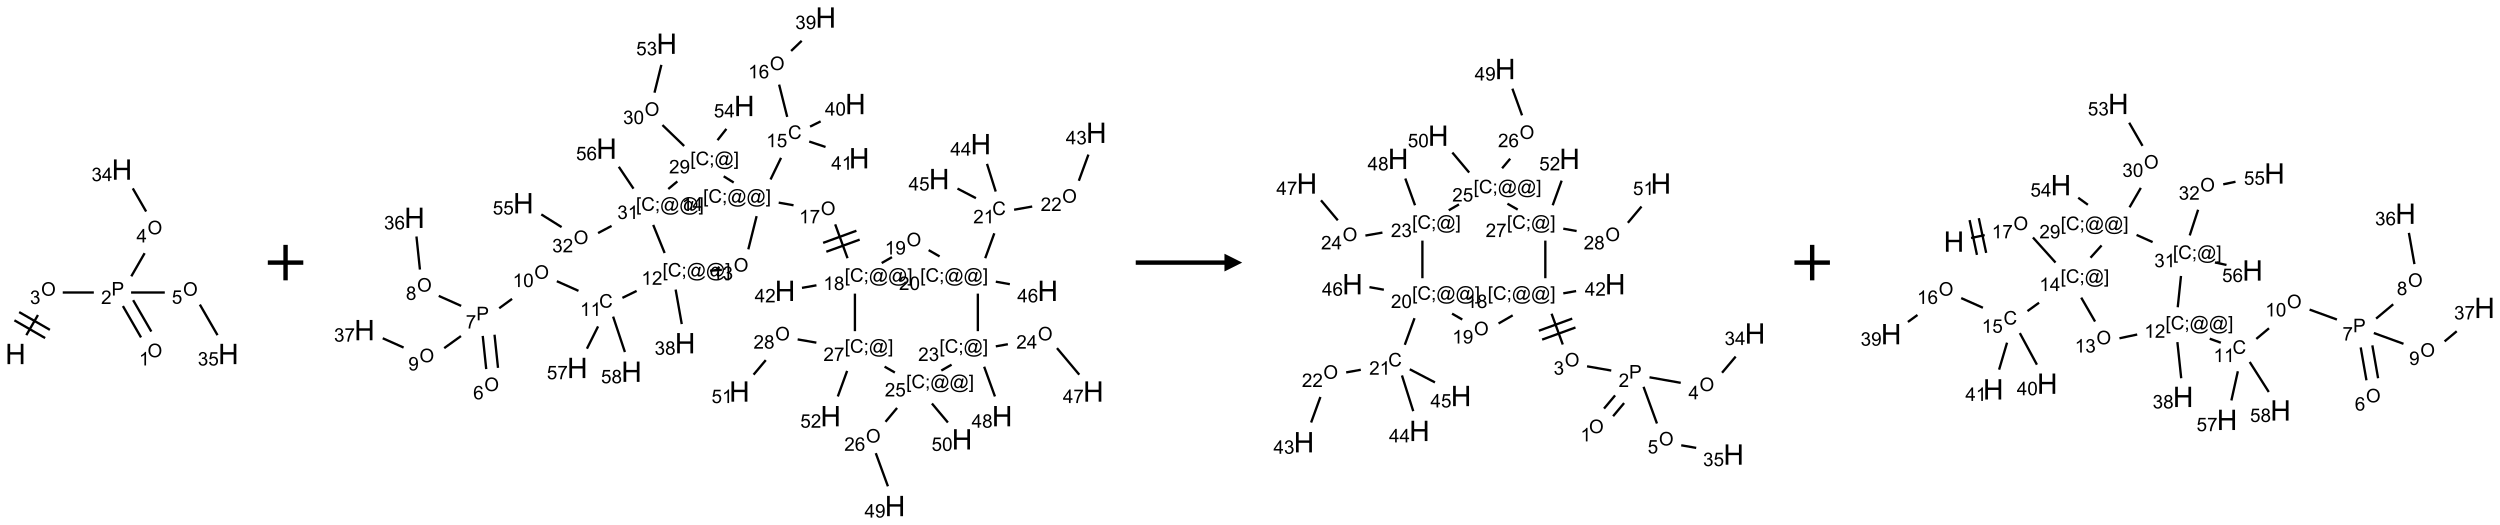 <?xml version="1.0" encoding="UTF-8"?>
<svg xmlns="http://www.w3.org/2000/svg" xmlns:xlink="http://www.w3.org/1999/xlink" width="1409" height="296" viewBox="0 0 1409 296">
<defs>
<g>
<g id="glyph-0-0">
<path d="M 2 0 L 2 -10 L 10 -10 L 10 0 Z M 2.25 -0.25 L 9.75 -0.25 L 9.75 -9.75 L 2.25 -9.75 Z M 2.25 -0.25 "/>
</g>
<g id="glyph-0-1">
<path d="M 1.281 0 L 1.281 -11.453 L 2.797 -11.453 L 2.797 -6.75 L 8.75 -6.75 L 8.75 -11.453 L 10.266 -11.453 L 10.266 0 L 8.75 0 L 8.75 -5.398 L 2.797 -5.398 L 2.797 0 Z M 1.281 0 "/>
</g>
<g id="glyph-1-0">
<path d="M 1.332 0 L 1.332 -6.668 L 6.668 -6.668 L 6.668 0 Z M 1.5 -0.168 L 6.5 -0.168 L 6.5 -6.5 L 1.5 -6.5 Z M 1.5 -0.168 "/>
</g>
<g id="glyph-1-1">
<path d="M 0.516 -3.719 C 0.516 -4.984 0.855 -5.977 1.535 -6.695 C 2.215 -7.414 3.094 -7.77 4.172 -7.77 C 4.875 -7.77 5.512 -7.602 6.078 -7.266 C 6.645 -6.93 7.074 -6.461 7.371 -5.855 C 7.668 -5.254 7.816 -4.57 7.816 -3.809 C 7.816 -3.035 7.66 -2.34 7.348 -1.73 C 7.035 -1.117 6.594 -0.656 6.02 -0.34 C 5.449 -0.027 4.828 0.129 4.168 0.129 C 3.449 0.129 2.805 -0.043 2.238 -0.391 C 1.672 -0.738 1.246 -1.211 0.953 -1.812 C 0.66 -2.414 0.516 -3.047 0.516 -3.719 Z M 1.559 -3.703 C 1.559 -2.781 1.805 -2.059 2.301 -1.527 C 2.793 -1 3.414 -0.734 4.16 -0.734 C 4.922 -0.734 5.547 -1 6.039 -1.535 C 6.531 -2.07 6.777 -2.828 6.777 -3.812 C 6.777 -4.434 6.672 -4.977 6.461 -5.441 C 6.25 -5.902 5.945 -6.262 5.539 -6.52 C 5.133 -6.773 4.68 -6.902 4.176 -6.902 C 3.461 -6.902 2.848 -6.656 2.332 -6.164 C 1.816 -5.672 1.559 -4.852 1.559 -3.703 Z M 1.559 -3.703 "/>
</g>
<g id="glyph-1-2">
<path d="M 0.449 -2.016 L 1.387 -2.141 C 1.492 -1.609 1.676 -1.227 1.934 -0.992 C 2.191 -0.758 2.508 -0.641 2.879 -0.641 C 3.32 -0.641 3.695 -0.793 3.996 -1.098 C 4.301 -1.402 4.453 -1.781 4.453 -2.234 C 4.453 -2.664 4.312 -3.02 4.031 -3.301 C 3.75 -3.578 3.391 -3.719 2.957 -3.719 C 2.781 -3.719 2.562 -3.684 2.297 -3.613 L 2.402 -4.438 C 2.465 -4.43 2.516 -4.426 2.551 -4.426 C 2.949 -4.426 3.312 -4.531 3.629 -4.738 C 3.949 -4.949 4.109 -5.27 4.109 -5.703 C 4.109 -6.047 3.992 -6.332 3.762 -6.559 C 3.527 -6.785 3.227 -6.895 2.859 -6.895 C 2.496 -6.895 2.191 -6.781 1.949 -6.551 C 1.707 -6.324 1.547 -5.98 1.48 -5.52 L 0.543 -5.688 C 0.656 -6.316 0.918 -6.805 1.324 -7.148 C 1.73 -7.492 2.234 -7.668 2.84 -7.668 C 3.254 -7.668 3.641 -7.578 3.988 -7.398 C 4.34 -7.219 4.609 -6.977 4.793 -6.668 C 4.98 -6.359 5.074 -6.031 5.074 -5.684 C 5.074 -5.352 4.984 -5.051 4.809 -4.781 C 4.629 -4.512 4.367 -4.297 4.02 -4.137 C 4.473 -4.031 4.824 -3.816 5.074 -3.488 C 5.324 -3.16 5.449 -2.75 5.449 -2.254 C 5.449 -1.59 5.203 -1.023 4.719 -0.559 C 4.234 -0.098 3.617 0.137 2.875 0.137 C 2.203 0.137 1.648 -0.062 1.207 -0.465 C 0.762 -0.863 0.512 -1.379 0.449 -2.016 Z M 0.449 -2.016 "/>
</g>
<g id="glyph-1-3">
<path d="M 0.824 0 L 0.824 -7.637 L 3.703 -7.637 C 4.211 -7.637 4.598 -7.609 4.863 -7.562 C 5.238 -7.5 5.555 -7.383 5.809 -7.207 C 6.062 -7.031 6.266 -6.785 6.418 -6.469 C 6.574 -6.152 6.652 -5.805 6.652 -5.426 C 6.652 -4.777 6.445 -4.227 6.031 -3.777 C 5.617 -3.328 4.871 -3.105 3.793 -3.105 L 1.832 -3.105 L 1.832 0 Z M 1.832 -4.004 L 3.809 -4.004 C 4.461 -4.004 4.922 -4.125 5.199 -4.371 C 5.473 -4.613 5.609 -4.953 5.609 -5.395 C 5.609 -5.715 5.527 -5.988 5.367 -6.215 C 5.207 -6.441 4.992 -6.594 4.73 -6.668 C 4.559 -6.711 4.246 -6.734 3.785 -6.734 L 1.832 -6.734 Z M 1.832 -4.004 "/>
</g>
<g id="glyph-1-4">
<path d="M 5.371 -0.902 L 5.371 0 L 0.324 0 C 0.316 -0.227 0.352 -0.441 0.434 -0.652 C 0.562 -0.996 0.766 -1.332 1.051 -1.668 C 1.332 -2 1.742 -2.387 2.277 -2.824 C 3.105 -3.504 3.668 -4.043 3.957 -4.441 C 4.25 -4.84 4.395 -5.215 4.395 -5.566 C 4.395 -5.938 4.262 -6.254 3.996 -6.508 C 3.73 -6.762 3.387 -6.891 2.957 -6.891 C 2.508 -6.891 2.145 -6.754 1.875 -6.484 C 1.605 -6.215 1.469 -5.84 1.465 -5.359 L 0.5 -5.457 C 0.566 -6.176 0.812 -6.727 1.246 -7.102 C 1.676 -7.477 2.254 -7.668 2.98 -7.668 C 3.711 -7.668 4.293 -7.465 4.719 -7.059 C 5.145 -6.652 5.359 -6.148 5.359 -5.547 C 5.359 -5.242 5.297 -4.941 5.172 -4.645 C 5.047 -4.352 4.84 -4.039 4.551 -3.715 C 4.262 -3.387 3.777 -2.938 3.105 -2.371 C 2.543 -1.898 2.18 -1.578 2.02 -1.41 C 1.859 -1.242 1.73 -1.07 1.625 -0.902 Z M 5.371 -0.902 "/>
</g>
<g id="glyph-1-5">
<path d="M 3.973 0 L 3.035 0 L 3.035 -5.973 C 2.809 -5.758 2.516 -5.543 2.148 -5.328 C 1.781 -5.113 1.453 -4.953 1.16 -4.844 L 1.16 -5.75 C 1.684 -5.996 2.145 -6.297 2.535 -6.645 C 2.93 -6.996 3.207 -7.336 3.371 -7.668 L 3.973 -7.668 Z M 3.973 0 "/>
</g>
<g id="glyph-1-6">
<path d="M 3.449 0 L 3.449 -1.828 L 0.137 -1.828 L 0.137 -2.688 L 3.621 -7.637 L 4.387 -7.637 L 4.387 -2.688 L 5.418 -2.688 L 5.418 -1.828 L 4.387 -1.828 L 4.387 0 Z M 3.449 -2.688 L 3.449 -6.129 L 1.059 -2.688 Z M 3.449 -2.688 "/>
</g>
<g id="glyph-1-7">
<path d="M 0.441 -2 L 1.426 -2.082 C 1.5 -1.605 1.668 -1.242 1.934 -1.004 C 2.199 -0.762 2.52 -0.641 2.895 -0.641 C 3.348 -0.641 3.73 -0.812 4.043 -1.152 C 4.355 -1.492 4.512 -1.941 4.512 -2.504 C 4.512 -3.039 4.359 -3.461 4.059 -3.77 C 3.758 -4.078 3.367 -4.234 2.879 -4.234 C 2.578 -4.234 2.305 -4.164 2.062 -4.027 C 1.82 -3.891 1.629 -3.715 1.488 -3.496 L 0.609 -3.609 L 1.348 -7.531 L 5.145 -7.531 L 5.145 -6.637 L 2.098 -6.637 L 1.688 -4.582 C 2.145 -4.902 2.625 -5.062 3.129 -5.062 C 3.797 -5.062 4.359 -4.832 4.816 -4.371 C 5.277 -3.91 5.504 -3.312 5.504 -2.59 C 5.504 -1.898 5.305 -1.301 4.902 -0.797 C 4.41 -0.18 3.742 0.129 2.895 0.129 C 2.199 0.129 1.633 -0.062 1.195 -0.453 C 0.758 -0.844 0.504 -1.359 0.441 -2 Z M 0.441 -2 "/>
</g>
<g id="glyph-1-8">
<path d="M 5.309 -5.766 L 4.375 -5.691 C 4.293 -6.059 4.172 -6.328 4.02 -6.496 C 3.766 -6.762 3.453 -6.895 3.082 -6.895 C 2.785 -6.895 2.523 -6.812 2.297 -6.645 C 2 -6.43 1.77 -6.117 1.598 -5.703 C 1.43 -5.289 1.34 -4.703 1.332 -3.938 C 1.559 -4.281 1.836 -4.535 2.16 -4.703 C 2.488 -4.871 2.828 -4.953 3.188 -4.953 C 3.812 -4.953 4.344 -4.723 4.785 -4.262 C 5.223 -3.801 5.441 -3.207 5.441 -2.48 C 5.441 -2 5.34 -1.555 5.133 -1.145 C 4.926 -0.73 4.641 -0.418 4.281 -0.199 C 3.922 0.02 3.512 0.129 3.051 0.129 C 2.27 0.129 1.633 -0.156 1.141 -0.73 C 0.648 -1.305 0.402 -2.254 0.402 -3.574 C 0.402 -5.051 0.672 -6.121 1.219 -6.793 C 1.695 -7.375 2.336 -7.668 3.141 -7.668 C 3.742 -7.668 4.234 -7.5 4.617 -7.16 C 5 -6.824 5.23 -6.359 5.309 -5.766 Z M 1.48 -2.473 C 1.48 -2.152 1.547 -1.844 1.684 -1.547 C 1.82 -1.25 2.016 -1.027 2.262 -0.871 C 2.508 -0.719 2.766 -0.641 3.035 -0.641 C 3.434 -0.641 3.773 -0.801 4.059 -1.121 C 4.344 -1.441 4.484 -1.875 4.484 -2.422 C 4.484 -2.949 4.344 -3.367 4.062 -3.668 C 3.781 -3.973 3.426 -4.125 3 -4.125 C 2.578 -4.125 2.219 -3.973 1.922 -3.668 C 1.625 -3.363 1.48 -2.969 1.48 -2.473 Z M 1.48 -2.473 "/>
</g>
<g id="glyph-1-9">
<path d="M 0.504 -6.637 L 0.504 -7.535 L 5.449 -7.535 L 5.449 -6.809 C 4.961 -6.289 4.48 -5.602 4.004 -4.746 C 3.527 -3.887 3.156 -3.004 2.895 -2.098 C 2.707 -1.461 2.59 -0.762 2.535 0 L 1.574 0 C 1.582 -0.602 1.703 -1.328 1.926 -2.176 C 2.152 -3.027 2.477 -3.848 2.898 -4.637 C 3.32 -5.426 3.77 -6.094 4.246 -6.637 Z M 0.504 -6.637 "/>
</g>
<g id="glyph-1-10">
<path d="M 1.887 -4.141 C 1.496 -4.281 1.207 -4.484 1.02 -4.75 C 0.832 -5.016 0.738 -5.328 0.738 -5.699 C 0.738 -6.254 0.938 -6.719 1.34 -7.098 C 1.738 -7.477 2.27 -7.668 2.934 -7.668 C 3.598 -7.668 4.137 -7.473 4.543 -7.086 C 4.949 -6.699 5.152 -6.227 5.152 -5.672 C 5.152 -5.316 5.059 -5.008 4.871 -4.746 C 4.688 -4.484 4.406 -4.281 4.027 -4.141 C 4.496 -3.988 4.852 -3.742 5.098 -3.402 C 5.34 -3.062 5.465 -2.656 5.465 -2.184 C 5.465 -1.531 5.234 -0.98 4.77 -0.535 C 4.309 -0.09 3.703 0.129 2.949 0.129 C 2.195 0.129 1.586 -0.094 1.125 -0.539 C 0.664 -0.984 0.434 -1.543 0.434 -2.207 C 0.434 -2.703 0.559 -3.121 0.809 -3.457 C 1.062 -3.793 1.422 -4.02 1.887 -4.141 Z M 1.699 -5.73 C 1.699 -5.367 1.812 -5.074 2.047 -4.844 C 2.281 -4.613 2.582 -4.5 2.953 -4.5 C 3.312 -4.5 3.609 -4.613 3.84 -4.84 C 4.07 -5.066 4.188 -5.348 4.188 -5.676 C 4.188 -6.02 4.07 -6.309 3.832 -6.543 C 3.594 -6.777 3.297 -6.895 2.941 -6.895 C 2.586 -6.895 2.289 -6.781 2.051 -6.551 C 1.816 -6.324 1.699 -6.047 1.699 -5.73 Z M 1.395 -2.203 C 1.395 -1.938 1.461 -1.676 1.586 -1.426 C 1.711 -1.176 1.902 -0.984 2.152 -0.848 C 2.402 -0.711 2.672 -0.641 2.957 -0.641 C 3.406 -0.641 3.777 -0.785 4.066 -1.074 C 4.359 -1.363 4.504 -1.727 4.504 -2.172 C 4.504 -2.625 4.355 -2.996 4.055 -3.293 C 3.754 -3.586 3.379 -3.734 2.926 -3.734 C 2.484 -3.734 2.121 -3.59 1.832 -3.297 C 1.543 -3.004 1.395 -2.641 1.395 -2.203 Z M 1.395 -2.203 "/>
</g>
<g id="glyph-1-11">
<path d="M 0.582 -1.766 L 1.484 -1.848 C 1.562 -1.426 1.707 -1.117 1.922 -0.926 C 2.137 -0.734 2.414 -0.641 2.75 -0.641 C 3.039 -0.641 3.289 -0.707 3.508 -0.84 C 3.727 -0.973 3.902 -1.148 4.043 -1.367 C 4.18 -1.586 4.297 -1.887 4.391 -2.262 C 4.484 -2.637 4.531 -3.016 4.531 -3.406 C 4.531 -3.449 4.531 -3.512 4.527 -3.594 C 4.34 -3.297 4.082 -3.055 3.758 -2.867 C 3.434 -2.68 3.082 -2.59 2.703 -2.59 C 2.07 -2.59 1.535 -2.816 1.098 -3.277 C 0.66 -3.734 0.441 -4.34 0.441 -5.09 C 0.441 -5.863 0.672 -6.484 1.129 -6.957 C 1.586 -7.43 2.156 -7.668 2.844 -7.668 C 3.34 -7.668 3.793 -7.531 4.207 -7.266 C 4.617 -7 4.93 -6.617 5.145 -6.121 C 5.355 -5.629 5.465 -4.91 5.465 -3.973 C 5.465 -2.996 5.359 -2.223 5.145 -1.645 C 4.934 -1.066 4.617 -0.625 4.199 -0.324 C 3.781 -0.02 3.293 0.129 2.73 0.129 C 2.133 0.129 1.645 -0.035 1.266 -0.367 C 0.887 -0.699 0.66 -1.164 0.582 -1.766 Z M 4.422 -5.137 C 4.422 -5.676 4.277 -6.102 3.992 -6.418 C 3.707 -6.734 3.359 -6.891 2.957 -6.891 C 2.543 -6.891 2.18 -6.719 1.871 -6.379 C 1.562 -6.039 1.406 -5.598 1.406 -5.059 C 1.406 -4.57 1.555 -4.176 1.848 -3.871 C 2.141 -3.566 2.5 -3.418 2.934 -3.418 C 3.367 -3.418 3.723 -3.57 4.004 -3.871 C 4.281 -4.176 4.422 -4.598 4.422 -5.137 Z M 4.422 -5.137 "/>
</g>
<g id="glyph-1-12">
<path d="M 0.441 -3.766 C 0.441 -4.668 0.535 -5.395 0.723 -5.945 C 0.906 -6.496 1.184 -6.922 1.551 -7.219 C 1.918 -7.516 2.375 -7.668 2.934 -7.668 C 3.344 -7.668 3.703 -7.586 4.012 -7.418 C 4.32 -7.254 4.574 -7.016 4.777 -6.707 C 4.977 -6.395 5.137 -6.016 5.25 -5.57 C 5.363 -5.125 5.422 -4.523 5.422 -3.766 C 5.422 -2.871 5.328 -2.148 5.145 -1.598 C 4.961 -1.047 4.688 -0.621 4.32 -0.32 C 3.953 -0.02 3.492 0.129 2.934 0.129 C 2.195 0.129 1.617 -0.133 1.199 -0.66 C 0.695 -1.297 0.441 -2.332 0.441 -3.766 Z M 1.406 -3.766 C 1.406 -2.512 1.555 -1.68 1.848 -1.262 C 2.141 -0.848 2.5 -0.641 2.934 -0.641 C 3.363 -0.641 3.727 -0.848 4.02 -1.266 C 4.312 -1.684 4.457 -2.516 4.457 -3.766 C 4.457 -5.023 4.312 -5.859 4.02 -6.27 C 3.727 -6.684 3.359 -6.891 2.922 -6.891 C 2.492 -6.891 2.148 -6.707 1.891 -6.344 C 1.566 -5.879 1.406 -5.02 1.406 -3.766 Z M 1.406 -3.766 "/>
</g>
<g id="glyph-1-13">
<path d="M 6.27 -2.676 L 7.281 -2.422 C 7.07 -1.594 6.688 -0.961 6.137 -0.523 C 5.586 -0.086 4.914 0.129 4.121 0.129 C 3.297 0.129 2.629 -0.039 2.113 -0.371 C 1.598 -0.707 1.203 -1.191 0.934 -1.828 C 0.664 -2.465 0.531 -3.145 0.531 -3.875 C 0.531 -4.672 0.684 -5.363 0.988 -5.957 C 1.293 -6.547 1.723 -6.996 2.285 -7.305 C 2.844 -7.613 3.461 -7.766 4.137 -7.766 C 4.898 -7.766 5.543 -7.57 6.062 -7.184 C 6.582 -6.793 6.945 -6.246 7.152 -5.543 L 6.156 -5.309 C 5.98 -5.863 5.723 -6.266 5.387 -6.52 C 5.051 -6.773 4.625 -6.902 4.113 -6.902 C 3.527 -6.902 3.039 -6.762 2.645 -6.48 C 2.25 -6.199 1.973 -5.82 1.812 -5.348 C 1.652 -4.871 1.574 -4.383 1.574 -3.879 C 1.574 -3.23 1.668 -2.664 1.855 -2.18 C 2.047 -1.695 2.34 -1.332 2.738 -1.094 C 3.137 -0.855 3.57 -0.734 4.035 -0.734 C 4.602 -0.734 5.082 -0.898 5.473 -1.223 C 5.867 -1.551 6.133 -2.035 6.27 -2.676 Z M 6.27 -2.676 "/>
</g>
<g id="glyph-1-14">
<path d="M 0.723 2.121 L 0.723 -7.637 L 2.793 -7.637 L 2.793 -6.859 L 1.66 -6.859 L 1.66 1.344 L 2.793 1.344 L 2.793 2.121 Z M 0.723 2.121 "/>
</g>
<g id="glyph-1-15">
<path d="M 0.949 -4.465 L 0.949 -5.531 L 2.016 -5.531 L 2.016 -4.465 Z M 0.949 0 L 0.949 -1.066 L 2.016 -1.066 L 2.016 0 C 2.016 0.391 1.945 0.711 1.809 0.949 C 1.668 1.191 1.449 1.379 1.145 1.512 L 0.887 1.109 C 1.082 1.023 1.23 0.895 1.324 0.727 C 1.418 0.559 1.469 0.316 1.48 0 Z M 0.949 0 "/>
</g>
<g id="glyph-1-16">
<path d="M 6.047 -0.848 C 5.82 -0.59 5.57 -0.379 5.289 -0.223 C 5.008 -0.062 4.73 0.016 4.449 0.016 C 4.141 0.016 3.84 -0.074 3.547 -0.254 C 3.254 -0.434 3.02 -0.715 2.836 -1.09 C 2.652 -1.465 2.562 -1.875 2.562 -2.324 C 2.562 -2.875 2.703 -3.43 2.988 -3.98 C 3.27 -4.535 3.621 -4.953 4.043 -5.23 C 4.461 -5.508 4.871 -5.645 5.266 -5.645 C 5.566 -5.645 5.855 -5.566 6.129 -5.41 C 6.402 -5.25 6.641 -5.012 6.84 -4.688 L 7.016 -5.496 L 7.949 -5.496 L 7.199 -2 C 7.094 -1.516 7.043 -1.246 7.043 -1.191 C 7.043 -1.098 7.078 -1.02 7.148 -0.949 C 7.219 -0.883 7.305 -0.848 7.406 -0.848 C 7.59 -0.848 7.832 -0.953 8.129 -1.168 C 8.527 -1.445 8.84 -1.816 9.07 -2.285 C 9.301 -2.75 9.418 -3.234 9.418 -3.73 C 9.418 -4.309 9.27 -4.852 8.973 -5.355 C 8.676 -5.859 8.23 -6.262 7.645 -6.562 C 7.055 -6.863 6.406 -7.016 5.691 -7.016 C 4.879 -7.016 4.137 -6.824 3.465 -6.445 C 2.793 -6.066 2.273 -5.52 1.902 -4.809 C 1.535 -4.098 1.348 -3.34 1.348 -2.527 C 1.348 -1.676 1.535 -0.941 1.902 -0.328 C 2.273 0.285 2.809 0.742 3.508 1.035 C 4.207 1.328 4.984 1.473 5.832 1.473 C 6.742 1.473 7.504 1.32 8.121 1.016 C 8.734 0.711 9.195 0.34 9.5 -0.098 L 10.441 -0.098 C 10.266 0.266 9.961 0.637 9.531 1.016 C 9.102 1.395 8.59 1.695 7.996 1.914 C 7.402 2.133 6.688 2.246 5.848 2.246 C 5.078 2.246 4.367 2.145 3.715 1.949 C 3.066 1.75 2.512 1.453 2.051 1.055 C 1.594 0.656 1.25 0.199 1.016 -0.316 C 0.723 -0.973 0.578 -1.684 0.578 -2.441 C 0.578 -3.289 0.75 -4.098 1.098 -4.863 C 1.523 -5.805 2.125 -6.527 2.902 -7.027 C 3.684 -7.527 4.629 -7.777 5.738 -7.777 C 6.602 -7.777 7.375 -7.602 8.059 -7.246 C 8.746 -6.895 9.285 -6.371 9.684 -5.672 C 10.02 -5.07 10.188 -4.418 10.188 -3.715 C 10.188 -2.707 9.832 -1.812 9.125 -1.031 C 8.492 -0.328 7.801 0.02 7.051 0.02 C 6.812 0.02 6.617 -0.016 6.473 -0.09 C 6.324 -0.16 6.215 -0.266 6.145 -0.402 C 6.102 -0.488 6.066 -0.637 6.047 -0.848 Z M 3.527 -2.262 C 3.527 -1.785 3.641 -1.414 3.863 -1.152 C 4.09 -0.887 4.348 -0.754 4.641 -0.754 C 4.836 -0.754 5.039 -0.812 5.254 -0.93 C 5.469 -1.047 5.676 -1.219 5.871 -1.449 C 6.066 -1.676 6.23 -1.969 6.355 -2.32 C 6.48 -2.672 6.543 -3.027 6.543 -3.379 C 6.543 -3.852 6.426 -4.219 6.191 -4.48 C 5.957 -4.738 5.672 -4.871 5.332 -4.871 C 5.109 -4.871 4.902 -4.812 4.707 -4.699 C 4.512 -4.586 4.32 -4.406 4.137 -4.156 C 3.953 -3.906 3.805 -3.602 3.691 -3.246 C 3.582 -2.887 3.527 -2.559 3.527 -2.262 Z M 3.527 -2.262 "/>
</g>
<g id="glyph-1-17">
<path d="M 2.27 2.121 L 0.203 2.121 L 0.203 1.344 L 1.332 1.344 L 1.332 -6.859 L 0.203 -6.859 L 0.203 -7.637 L 2.27 -7.637 Z M 2.27 2.121 "/>
</g>
</g>
</defs>
<path fill="none" stroke-width="0.033" stroke-linecap="butt" stroke-linejoin="miter" stroke="rgb(0%, 0%, 0%)" stroke-opacity="1" stroke-miterlimit="10" d="M 0.153 2.333 L 0.317 2.049 " transform="matrix(40, 0, 0, 40, 8.717, 95.574)"/>
<path fill="none" stroke-width="0.033" stroke-linecap="butt" stroke-linejoin="miter" stroke="rgb(0%, 0%, 0%)" stroke-opacity="1" stroke-miterlimit="10" d="M 0.485 2.258 L 0.052 2.008 " transform="matrix(40, 0, 0, 40, 8.717, 95.574)"/>
<path fill="none" stroke-width="0.033" stroke-linecap="butt" stroke-linejoin="miter" stroke="rgb(0%, 0%, 0%)" stroke-opacity="1" stroke-miterlimit="10" d="M 0.418 2.374 L -0.015 2.124 " transform="matrix(40, 0, 0, 40, 8.717, 95.574)"/>
<path fill="none" stroke-width="0.033" stroke-linecap="butt" stroke-linejoin="miter" stroke="rgb(0%, 0%, 0%)" stroke-opacity="1" stroke-miterlimit="10" d="M 0.666 1.732 L 1.104 1.732 " transform="matrix(40, 0, 0, 40, 8.717, 95.574)"/>
<path fill="none" stroke-width="0.033" stroke-linecap="butt" stroke-linejoin="miter" stroke="rgb(0%, 0%, 0%)" stroke-opacity="1" stroke-miterlimit="10" d="M 1.514 1.923 L 1.769 2.365 " transform="matrix(40, 0, 0, 40, 8.717, 95.574)"/>
<path fill="none" stroke-width="0.033" stroke-linecap="butt" stroke-linejoin="miter" stroke="rgb(0%, 0%, 0%)" stroke-opacity="1" stroke-miterlimit="10" d="M 1.658 1.84 L 1.914 2.282 " transform="matrix(40, 0, 0, 40, 8.717, 95.574)"/>
<path fill="none" stroke-width="0.033" stroke-linecap="butt" stroke-linejoin="miter" stroke="rgb(0%, 0%, 0%)" stroke-opacity="1" stroke-miterlimit="10" d="M 1.632 1.504 L 1.82 1.178 " transform="matrix(40, 0, 0, 40, 8.717, 95.574)"/>
<path fill="none" stroke-width="0.033" stroke-linecap="butt" stroke-linejoin="miter" stroke="rgb(0%, 0%, 0%)" stroke-opacity="1" stroke-miterlimit="10" d="M 1.841 0.591 L 1.653 0.265 " transform="matrix(40, 0, 0, 40, 8.717, 95.574)"/>
<path fill="none" stroke-width="0.033" stroke-linecap="butt" stroke-linejoin="miter" stroke="rgb(0%, 0%, 0%)" stroke-opacity="1" stroke-miterlimit="10" d="M 1.629 1.732 L 2.104 1.732 " transform="matrix(40, 0, 0, 40, 8.717, 95.574)"/>
<path fill="none" stroke-width="0.033" stroke-linecap="butt" stroke-linejoin="miter" stroke="rgb(0%, 0%, 0%)" stroke-opacity="1" stroke-miterlimit="10" d="M 2.598 1.902 L 2.847 2.333 " transform="matrix(40, 0, 0, 40, 8.717, 95.574)"/>
<g fill="rgb(0%, 0%, 0%)" fill-opacity="1">
<use xlink:href="#glyph-0-1" x="2.945" y="205.227"/>
</g>
<g fill="rgb(0%, 0%, 0%)" fill-opacity="1">
<use xlink:href="#glyph-1-1" x="23.141" y="166.703"/>
</g>
<g fill="rgb(0%, 0%, 0%)" fill-opacity="1">
<use xlink:href="#glyph-1-2" x="16.871" y="171.336"/>
</g>
<g fill="rgb(0%, 0%, 0%)" fill-opacity="1">
<use xlink:href="#glyph-1-3" x="62.832" y="166.566"/>
</g>
<g fill="rgb(0%, 0%, 0%)" fill-opacity="1">
<use xlink:href="#glyph-1-4" x="56.953" y="171.336"/>
</g>
<g fill="rgb(0%, 0%, 0%)" fill-opacity="1">
<use xlink:href="#glyph-1-1" x="83.141" y="201.348"/>
</g>
<g fill="rgb(0%, 0%, 0%)" fill-opacity="1">
<use xlink:href="#glyph-1-5" x="78.344" y="205.977"/>
</g>
<g fill="rgb(0%, 0%, 0%)" fill-opacity="1">
<use xlink:href="#glyph-1-1" x="83.141" y="132.062"/>
</g>
<g fill="rgb(0%, 0%, 0%)" fill-opacity="1">
<use xlink:href="#glyph-1-6" x="76.902" y="136.664"/>
</g>
<g fill="rgb(0%, 0%, 0%)" fill-opacity="1">
<use xlink:href="#glyph-0-1" x="62.945" y="101.301"/>
</g>
<g fill="rgb(0%, 0%, 0%)" fill-opacity="1">
<use xlink:href="#glyph-1-2" x="51.543" y="102.094"/>
<use xlink:href="#glyph-1-6" x="57.475" y="102.094"/>
</g>
<g fill="rgb(0%, 0%, 0%)" fill-opacity="1">
<use xlink:href="#glyph-1-1" x="103.141" y="166.703"/>
</g>
<g fill="rgb(0%, 0%, 0%)" fill-opacity="1">
<use xlink:href="#glyph-1-7" x="96.812" y="171.203"/>
</g>
<g fill="rgb(0%, 0%, 0%)" fill-opacity="1">
<use xlink:href="#glyph-0-1" x="122.945" y="205.227"/>
</g>
<g fill="rgb(0%, 0%, 0%)" fill-opacity="1">
<use xlink:href="#glyph-1-2" x="111.453" y="206.016"/>
<use xlink:href="#glyph-1-7" x="117.385" y="206.016"/>
</g>
<path fill="none" stroke-width="0.062" stroke-linecap="butt" stroke-linejoin="miter" stroke="rgb(0%, 0%, 0%)" stroke-opacity="1" stroke-miterlimit="10" d="M 0 0 L 0.5 0 M 0.25 -0.25 L 0.25 0.25 " transform="matrix(40, 0, 0, 40, 150.939, 148)"/>
<path fill="none" stroke-width="0.033" stroke-linecap="butt" stroke-linejoin="miter" stroke="rgb(0%, 0%, 0%)" stroke-opacity="1" stroke-miterlimit="10" d="M 1.881 4.936 L 1.832 4.469 " transform="matrix(40, 0, 0, 40, 205.432, 9.883)"/>
<path fill="none" stroke-width="0.033" stroke-linecap="butt" stroke-linejoin="miter" stroke="rgb(0%, 0%, 0%)" stroke-opacity="1" stroke-miterlimit="10" d="M 1.715 4.953 L 1.666 4.486 " transform="matrix(40, 0, 0, 40, 205.432, 9.883)"/>
<path fill="none" stroke-width="0.033" stroke-linecap="butt" stroke-linejoin="miter" stroke="rgb(0%, 0%, 0%)" stroke-opacity="1" stroke-miterlimit="10" d="M 1.362 4.063 L 1.046 3.922 " transform="matrix(40, 0, 0, 40, 205.432, 9.883)"/>
<path fill="none" stroke-width="0.033" stroke-linecap="butt" stroke-linejoin="miter" stroke="rgb(0%, 0%, 0%)" stroke-opacity="1" stroke-miterlimit="10" d="M 0.781 3.551 L 0.732 3.085 " transform="matrix(40, 0, 0, 40, 205.432, 9.883)"/>
<path fill="none" stroke-width="0.033" stroke-linecap="butt" stroke-linejoin="miter" stroke="rgb(0%, 0%, 0%)" stroke-opacity="1" stroke-miterlimit="10" d="M 1.359 4.488 L 1.123 4.658 " transform="matrix(40, 0, 0, 40, 205.432, 9.883)"/>
<path fill="none" stroke-width="0.033" stroke-linecap="butt" stroke-linejoin="miter" stroke="rgb(0%, 0%, 0%)" stroke-opacity="1" stroke-miterlimit="10" d="M 0.551 4.65 L 0.257 4.519 " transform="matrix(40, 0, 0, 40, 205.432, 9.883)"/>
<path fill="none" stroke-width="0.033" stroke-linecap="butt" stroke-linejoin="miter" stroke="rgb(0%, 0%, 0%)" stroke-opacity="1" stroke-miterlimit="10" d="M 1.898 4.096 L 2.079 3.964 " transform="matrix(40, 0, 0, 40, 205.432, 9.883)"/>
<path fill="none" stroke-width="0.033" stroke-linecap="butt" stroke-linejoin="miter" stroke="rgb(0%, 0%, 0%)" stroke-opacity="1" stroke-miterlimit="10" d="M 2.71 3.715 L 3.015 3.851 " transform="matrix(40, 0, 0, 40, 205.432, 9.883)"/>
<path fill="none" stroke-width="0.033" stroke-linecap="butt" stroke-linejoin="miter" stroke="rgb(0%, 0%, 0%)" stroke-opacity="1" stroke-miterlimit="10" d="M 3.634 3.95 L 3.834 3.852 " transform="matrix(40, 0, 0, 40, 205.432, 9.883)"/>
<path fill="none" stroke-width="0.033" stroke-linecap="butt" stroke-linejoin="miter" stroke="rgb(0%, 0%, 0%)" stroke-opacity="1" stroke-miterlimit="10" d="M 4.384 3.833 L 4.47 4.319 " transform="matrix(40, 0, 0, 40, 205.432, 9.883)"/>
<path fill="none" stroke-width="0.033" stroke-linecap="butt" stroke-linejoin="miter" stroke="rgb(0%, 0%, 0%)" stroke-opacity="1" stroke-miterlimit="10" d="M 4.869 3.567 L 5.035 3.555 " transform="matrix(40, 0, 0, 40, 205.432, 9.883)"/>
<path fill="none" stroke-width="0.033" stroke-linecap="butt" stroke-linejoin="miter" stroke="rgb(0%, 0%, 0%)" stroke-opacity="1" stroke-miterlimit="10" d="M 5.408 3.266 L 5.525 2.798 " transform="matrix(40, 0, 0, 40, 205.432, 9.883)"/>
<path fill="none" stroke-width="0.033" stroke-linecap="butt" stroke-linejoin="miter" stroke="rgb(0%, 0%, 0%)" stroke-opacity="1" stroke-miterlimit="10" d="M 5.721 2.282 L 5.869 1.977 " transform="matrix(40, 0, 0, 40, 205.432, 9.883)"/>
<path fill="none" stroke-width="0.033" stroke-linecap="butt" stroke-linejoin="miter" stroke="rgb(0%, 0%, 0%)" stroke-opacity="1" stroke-miterlimit="10" d="M 5.956 1.4 L 5.842 0.945 " transform="matrix(40, 0, 0, 40, 205.432, 9.883)"/>
<path fill="none" stroke-width="0.033" stroke-linecap="butt" stroke-linejoin="miter" stroke="rgb(0%, 0%, 0%)" stroke-opacity="1" stroke-miterlimit="10" d="M 6.011 0.471 L 6.16 0.328 " transform="matrix(40, 0, 0, 40, 205.432, 9.883)"/>
<path fill="none" stroke-width="0.033" stroke-linecap="butt" stroke-linejoin="miter" stroke="rgb(0%, 0%, 0%)" stroke-opacity="1" stroke-miterlimit="10" d="M 6.278 1.537 L 6.427 1.463 " transform="matrix(40, 0, 0, 40, 205.432, 9.883)"/>
<path fill="none" stroke-width="0.033" stroke-linecap="butt" stroke-linejoin="miter" stroke="rgb(0%, 0%, 0%)" stroke-opacity="1" stroke-miterlimit="10" d="M 6.266 1.747 L 6.496 1.824 " transform="matrix(40, 0, 0, 40, 205.432, 9.883)"/>
<path fill="none" stroke-width="0.033" stroke-linecap="butt" stroke-linejoin="miter" stroke="rgb(0%, 0%, 0%)" stroke-opacity="1" stroke-miterlimit="10" d="M 5.836 2.608 L 6.045 2.645 " transform="matrix(40, 0, 0, 40, 205.432, 9.883)"/>
<path fill="none" stroke-width="0.033" stroke-linecap="butt" stroke-linejoin="miter" stroke="rgb(0%, 0%, 0%)" stroke-opacity="1" stroke-miterlimit="10" d="M 6.632 2.914 L 6.806 3.391 " transform="matrix(40, 0, 0, 40, 205.432, 9.883)"/>
<path fill="none" stroke-width="0.033" stroke-linecap="butt" stroke-linejoin="miter" stroke="rgb(0%, 0%, 0%)" stroke-opacity="1" stroke-miterlimit="10" d="M 6.507 3.3 L 6.977 3.129 " transform="matrix(40, 0, 0, 40, 205.432, 9.883)"/>
<path fill="none" stroke-width="0.033" stroke-linecap="butt" stroke-linejoin="miter" stroke="rgb(0%, 0%, 0%)" stroke-opacity="1" stroke-miterlimit="10" d="M 6.462 3.175 L 6.931 3.004 " transform="matrix(40, 0, 0, 40, 205.432, 9.883)"/>
<path fill="none" stroke-width="0.033" stroke-linecap="butt" stroke-linejoin="miter" stroke="rgb(0%, 0%, 0%)" stroke-opacity="1" stroke-miterlimit="10" d="M 6.368 3.773 L 6.164 3.809 " transform="matrix(40, 0, 0, 40, 205.432, 9.883)"/>
<path fill="none" stroke-width="0.033" stroke-linecap="butt" stroke-linejoin="miter" stroke="rgb(0%, 0%, 0%)" stroke-opacity="1" stroke-miterlimit="10" d="M 7.287 3.459 L 7.432 3.376 " transform="matrix(40, 0, 0, 40, 205.432, 9.883)"/>
<path fill="none" stroke-width="0.033" stroke-linecap="butt" stroke-linejoin="miter" stroke="rgb(0%, 0%, 0%)" stroke-opacity="1" stroke-miterlimit="10" d="M 7.949 3.277 L 8.103 3.366 " transform="matrix(40, 0, 0, 40, 205.432, 9.883)"/>
<path fill="none" stroke-width="0.033" stroke-linecap="butt" stroke-linejoin="miter" stroke="rgb(0%, 0%, 0%)" stroke-opacity="1" stroke-miterlimit="10" d="M 8.746 3.391 L 8.874 3.04 " transform="matrix(40, 0, 0, 40, 205.432, 9.883)"/>
<path fill="none" stroke-width="0.033" stroke-linecap="butt" stroke-linejoin="miter" stroke="rgb(0%, 0%, 0%)" stroke-opacity="1" stroke-miterlimit="10" d="M 9.153 2.708 L 9.408 2.663 " transform="matrix(40, 0, 0, 40, 205.432, 9.883)"/>
<path fill="none" stroke-width="0.033" stroke-linecap="butt" stroke-linejoin="miter" stroke="rgb(0%, 0%, 0%)" stroke-opacity="1" stroke-miterlimit="10" d="M 10.065 2.3 L 10.2 1.931 " transform="matrix(40, 0, 0, 40, 205.432, 9.883)"/>
<path fill="none" stroke-width="0.033" stroke-linecap="butt" stroke-linejoin="miter" stroke="rgb(0%, 0%, 0%)" stroke-opacity="1" stroke-miterlimit="10" d="M 8.894 2.452 L 8.771 2.062 " transform="matrix(40, 0, 0, 40, 205.432, 9.883)"/>
<path fill="none" stroke-width="0.033" stroke-linecap="butt" stroke-linejoin="miter" stroke="rgb(0%, 0%, 0%)" stroke-opacity="1" stroke-miterlimit="10" d="M 8.615 2.545 L 8.355 2.41 " transform="matrix(40, 0, 0, 40, 205.432, 9.883)"/>
<path fill="none" stroke-width="0.033" stroke-linecap="butt" stroke-linejoin="miter" stroke="rgb(0%, 0%, 0%)" stroke-opacity="1" stroke-miterlimit="10" d="M 8.895 3.722 L 9.093 3.757 " transform="matrix(40, 0, 0, 40, 205.432, 9.883)"/>
<path fill="none" stroke-width="0.033" stroke-linecap="butt" stroke-linejoin="miter" stroke="rgb(0%, 0%, 0%)" stroke-opacity="1" stroke-miterlimit="10" d="M 8.642 3.89 L 8.642 4.419 " transform="matrix(40, 0, 0, 40, 205.432, 9.883)"/>
<path fill="none" stroke-width="0.033" stroke-linecap="butt" stroke-linejoin="miter" stroke="rgb(0%, 0%, 0%)" stroke-opacity="1" stroke-miterlimit="10" d="M 8.895 4.633 L 9.065 4.603 " transform="matrix(40, 0, 0, 40, 205.432, 9.883)"/>
<path fill="none" stroke-width="0.033" stroke-linecap="butt" stroke-linejoin="miter" stroke="rgb(0%, 0%, 0%)" stroke-opacity="1" stroke-miterlimit="10" d="M 9.757 4.658 L 10.071 5.032 " transform="matrix(40, 0, 0, 40, 205.432, 9.883)"/>
<path fill="none" stroke-width="0.033" stroke-linecap="butt" stroke-linejoin="miter" stroke="rgb(0%, 0%, 0%)" stroke-opacity="1" stroke-miterlimit="10" d="M 8.731 4.92 L 8.883 5.339 " transform="matrix(40, 0, 0, 40, 205.432, 9.883)"/>
<path fill="none" stroke-width="0.033" stroke-linecap="butt" stroke-linejoin="miter" stroke="rgb(0%, 0%, 0%)" stroke-opacity="1" stroke-miterlimit="10" d="M 8.272 4.891 L 8.127 4.974 " transform="matrix(40, 0, 0, 40, 205.432, 9.883)"/>
<path fill="none" stroke-width="0.033" stroke-linecap="butt" stroke-linejoin="miter" stroke="rgb(0%, 0%, 0%)" stroke-opacity="1" stroke-miterlimit="10" d="M 7.504 5.501 L 7.341 5.696 " transform="matrix(40, 0, 0, 40, 205.432, 9.883)"/>
<path fill="none" stroke-width="0.033" stroke-linecap="butt" stroke-linejoin="miter" stroke="rgb(0%, 0%, 0%)" stroke-opacity="1" stroke-miterlimit="10" d="M 7.204 6.138 L 7.375 6.605 " transform="matrix(40, 0, 0, 40, 205.432, 9.883)"/>
<path fill="none" stroke-width="0.033" stroke-linecap="butt" stroke-linejoin="miter" stroke="rgb(0%, 0%, 0%)" stroke-opacity="1" stroke-miterlimit="10" d="M 7.995 5.438 L 8.22 5.706 " transform="matrix(40, 0, 0, 40, 205.432, 9.883)"/>
<path fill="none" stroke-width="0.033" stroke-linecap="butt" stroke-linejoin="miter" stroke="rgb(0%, 0%, 0%)" stroke-opacity="1" stroke-miterlimit="10" d="M 7.473 5.002 L 7.328 4.919 " transform="matrix(40, 0, 0, 40, 205.432, 9.883)"/>
<path fill="none" stroke-width="0.033" stroke-linecap="butt" stroke-linejoin="miter" stroke="rgb(0%, 0%, 0%)" stroke-opacity="1" stroke-miterlimit="10" d="M 6.91 4.419 L 6.91 3.89 " transform="matrix(40, 0, 0, 40, 205.432, 9.883)"/>
<path fill="none" stroke-width="0.033" stroke-linecap="butt" stroke-linejoin="miter" stroke="rgb(0%, 0%, 0%)" stroke-opacity="1" stroke-miterlimit="10" d="M 6.367 4.581 L 6.103 4.535 " transform="matrix(40, 0, 0, 40, 205.432, 9.883)"/>
<path fill="none" stroke-width="0.033" stroke-linecap="butt" stroke-linejoin="miter" stroke="rgb(0%, 0%, 0%)" stroke-opacity="1" stroke-miterlimit="10" d="M 5.654 4.827 L 5.482 5.032 " transform="matrix(40, 0, 0, 40, 205.432, 9.883)"/>
<path fill="none" stroke-width="0.033" stroke-linecap="butt" stroke-linejoin="miter" stroke="rgb(0%, 0%, 0%)" stroke-opacity="1" stroke-miterlimit="10" d="M 6.8 4.979 L 6.669 5.339 " transform="matrix(40, 0, 0, 40, 205.432, 9.883)"/>
<path fill="none" stroke-width="0.033" stroke-linecap="butt" stroke-linejoin="miter" stroke="rgb(0%, 0%, 0%)" stroke-opacity="1" stroke-miterlimit="10" d="M 5.202 2.325 L 5.061 2.237 " transform="matrix(40, 0, 0, 40, 205.432, 9.883)"/>
<path fill="none" stroke-width="0.033" stroke-linecap="butt" stroke-linejoin="miter" stroke="rgb(0%, 0%, 0%)" stroke-opacity="1" stroke-miterlimit="10" d="M 4.504 1.81 L 4.198 1.515 " transform="matrix(40, 0, 0, 40, 205.432, 9.883)"/>
<path fill="none" stroke-width="0.033" stroke-linecap="butt" stroke-linejoin="miter" stroke="rgb(0%, 0%, 0%)" stroke-opacity="1" stroke-miterlimit="10" d="M 4.086 1.059 L 4.183 0.667 " transform="matrix(40, 0, 0, 40, 205.432, 9.883)"/>
<path fill="none" stroke-width="0.033" stroke-linecap="butt" stroke-linejoin="miter" stroke="rgb(0%, 0%, 0%)" stroke-opacity="1" stroke-miterlimit="10" d="M 4.974 1.728 L 5.099 1.569 " transform="matrix(40, 0, 0, 40, 205.432, 9.883)"/>
<path fill="none" stroke-width="0.033" stroke-linecap="butt" stroke-linejoin="miter" stroke="rgb(0%, 0%, 0%)" stroke-opacity="1" stroke-miterlimit="10" d="M 4.408 2.309 L 4.28 2.416 " transform="matrix(40, 0, 0, 40, 205.432, 9.883)"/>
<path fill="none" stroke-width="0.033" stroke-linecap="butt" stroke-linejoin="miter" stroke="rgb(0%, 0%, 0%)" stroke-opacity="1" stroke-miterlimit="10" d="M 4.068 2.922 L 4.229 3.318 " transform="matrix(40, 0, 0, 40, 205.432, 9.883)"/>
<path fill="none" stroke-width="0.033" stroke-linecap="butt" stroke-linejoin="miter" stroke="rgb(0%, 0%, 0%)" stroke-opacity="1" stroke-miterlimit="10" d="M 3.481 2.936 L 3.291 3.037 " transform="matrix(40, 0, 0, 40, 205.432, 9.883)"/>
<path fill="none" stroke-width="0.033" stroke-linecap="butt" stroke-linejoin="miter" stroke="rgb(0%, 0%, 0%)" stroke-opacity="1" stroke-miterlimit="10" d="M 2.777 2.953 L 2.491 2.774 " transform="matrix(40, 0, 0, 40, 205.432, 9.883)"/>
<path fill="none" stroke-width="0.033" stroke-linecap="butt" stroke-linejoin="miter" stroke="rgb(0%, 0%, 0%)" stroke-opacity="1" stroke-miterlimit="10" d="M 3.79 2.411 L 3.583 2.103 " transform="matrix(40, 0, 0, 40, 205.432, 9.883)"/>
<path fill="none" stroke-width="0.033" stroke-linecap="butt" stroke-linejoin="miter" stroke="rgb(0%, 0%, 0%)" stroke-opacity="1" stroke-miterlimit="10" d="M 3.291 4.352 L 3.134 4.666 " transform="matrix(40, 0, 0, 40, 205.432, 9.883)"/>
<path fill="none" stroke-width="0.033" stroke-linecap="butt" stroke-linejoin="miter" stroke="rgb(0%, 0%, 0%)" stroke-opacity="1" stroke-miterlimit="10" d="M 3.503 4.214 L 3.669 4.713 " transform="matrix(40, 0, 0, 40, 205.432, 9.883)"/>
<g fill="rgb(0%, 0%, 0%)" fill-opacity="1">
<use xlink:href="#glyph-1-1" x="272.938" y="220.441"/>
</g>
<g fill="rgb(0%, 0%, 0%)" fill-opacity="1">
<use xlink:href="#glyph-1-8" x="266.676" y="225.074"/>
</g>
<g fill="rgb(0%, 0%, 0%)" fill-opacity="1">
<use xlink:href="#glyph-1-3" x="268.449" y="180.523"/>
</g>
<g fill="rgb(0%, 0%, 0%)" fill-opacity="1">
<use xlink:href="#glyph-1-9" x="262.488" y="185.164"/>
</g>
<g fill="rgb(0%, 0%, 0%)" fill-opacity="1">
<use xlink:href="#glyph-1-1" x="235.039" y="164.391"/>
</g>
<g fill="rgb(0%, 0%, 0%)" fill-opacity="1">
<use xlink:href="#glyph-1-10" x="228.754" y="169.023"/>
</g>
<g fill="rgb(0%, 0%, 0%)" fill-opacity="1">
<use xlink:href="#glyph-0-1" x="227.84" y="128.488"/>
</g>
<g fill="rgb(0%, 0%, 0%)" fill-opacity="1">
<use xlink:href="#glyph-1-2" x="216.41" y="129.281"/>
<use xlink:href="#glyph-1-8" x="222.342" y="129.281"/>
</g>
<g fill="rgb(0%, 0%, 0%)" fill-opacity="1">
<use xlink:href="#glyph-1-1" x="236.395" y="204.172"/>
</g>
<g fill="rgb(0%, 0%, 0%)" fill-opacity="1">
<use xlink:href="#glyph-1-11" x="230.113" y="208.805"/>
</g>
<g fill="rgb(0%, 0%, 0%)" fill-opacity="1">
<use xlink:href="#glyph-0-1" x="199.66" y="191.781"/>
</g>
<g fill="rgb(0%, 0%, 0%)" fill-opacity="1">
<use xlink:href="#glyph-1-2" x="188.227" y="192.574"/>
<use xlink:href="#glyph-1-9" x="194.159" y="192.574"/>
</g>
<g fill="rgb(0%, 0%, 0%)" fill-opacity="1">
<use xlink:href="#glyph-1-1" x="301.117" y="157.148"/>
</g>
<g fill="rgb(0%, 0%, 0%)" fill-opacity="1">
<use xlink:href="#glyph-1-5" x="288.941" y="161.781"/>
<use xlink:href="#glyph-1-12" x="294.874" y="161.781"/>
</g>
<g fill="rgb(0%, 0%, 0%)" fill-opacity="1">
<use xlink:href="#glyph-1-13" x="337.645" y="173.414"/>
</g>
<g fill="rgb(0%, 0%, 0%)" fill-opacity="1">
<use xlink:href="#glyph-1-5" x="326.934" y="178.051"/>
<use xlink:href="#glyph-1-5" x="332.866" y="178.051"/>
</g>
<g fill="rgb(0%, 0%, 0%)" fill-opacity="1">
<use xlink:href="#glyph-1-14" x="373.398" y="155.887"/>
<use xlink:href="#glyph-1-13" x="376.362" y="155.887"/>
<use xlink:href="#glyph-1-15" x="384.065" y="155.887"/>
<use xlink:href="#glyph-1-16" x="387.029" y="155.887"/>
<use xlink:href="#glyph-1-16" x="397.857" y="155.887"/>
<use xlink:href="#glyph-1-17" x="408.685" y="155.887"/>
</g>
<g fill="rgb(0%, 0%, 0%)" fill-opacity="1">
<use xlink:href="#glyph-1-5" x="361.488" y="160.516"/>
<use xlink:href="#glyph-1-4" x="367.421" y="160.516"/>
</g>
<g fill="rgb(0%, 0%, 0%)" fill-opacity="1">
<use xlink:href="#glyph-0-1" x="380.363" y="199.156"/>
</g>
<g fill="rgb(0%, 0%, 0%)" fill-opacity="1">
<use xlink:href="#glyph-1-2" x="368.914" y="199.945"/>
<use xlink:href="#glyph-1-10" x="374.846" y="199.945"/>
</g>
<g fill="rgb(0%, 0%, 0%)" fill-opacity="1">
<use xlink:href="#glyph-1-1" x="413.516" y="153.094"/>
</g>
<g fill="rgb(0%, 0%, 0%)" fill-opacity="1">
<use xlink:href="#glyph-1-5" x="401.312" y="157.727"/>
<use xlink:href="#glyph-1-2" x="407.245" y="157.727"/>
</g>
<g fill="rgb(0%, 0%, 0%)" fill-opacity="1">
<use xlink:href="#glyph-1-14" x="396.27" y="114.285"/>
<use xlink:href="#glyph-1-13" x="399.233" y="114.285"/>
<use xlink:href="#glyph-1-15" x="406.936" y="114.285"/>
<use xlink:href="#glyph-1-16" x="409.9" y="114.285"/>
<use xlink:href="#glyph-1-16" x="420.728" y="114.285"/>
<use xlink:href="#glyph-1-17" x="431.556" y="114.285"/>
</g>
<g fill="rgb(0%, 0%, 0%)" fill-opacity="1">
<use xlink:href="#glyph-1-5" x="384.312" y="118.914"/>
<use xlink:href="#glyph-1-6" x="390.245" y="118.914"/>
</g>
<g fill="rgb(0%, 0%, 0%)" fill-opacity="1">
<use xlink:href="#glyph-1-13" x="444.086" y="78.324"/>
</g>
<g fill="rgb(0%, 0%, 0%)" fill-opacity="1">
<use xlink:href="#glyph-1-5" x="431.844" y="82.961"/>
<use xlink:href="#glyph-1-7" x="437.776" y="82.961"/>
</g>
<g fill="rgb(0%, 0%, 0%)" fill-opacity="1">
<use xlink:href="#glyph-1-1" x="433.871" y="39.52"/>
</g>
<g fill="rgb(0%, 0%, 0%)" fill-opacity="1">
<use xlink:href="#glyph-1-5" x="421.676" y="44.148"/>
<use xlink:href="#glyph-1-8" x="427.608" y="44.148"/>
</g>
<g fill="rgb(0%, 0%, 0%)" fill-opacity="1">
<use xlink:href="#glyph-0-1" x="459.629" y="15.609"/>
</g>
<g fill="rgb(0%, 0%, 0%)" fill-opacity="1">
<use xlink:href="#glyph-1-2" x="448.18" y="16.402"/>
<use xlink:href="#glyph-1-11" x="454.112" y="16.402"/>
</g>
<g fill="rgb(0%, 0%, 0%)" fill-opacity="1">
<use xlink:href="#glyph-0-1" x="476.328" y="64.359"/>
</g>
<g fill="rgb(0%, 0%, 0%)" fill-opacity="1">
<use xlink:href="#glyph-1-6" x="464.922" y="65.152"/>
<use xlink:href="#glyph-1-12" x="470.854" y="65.152"/>
</g>
<g fill="rgb(0%, 0%, 0%)" fill-opacity="1">
<use xlink:href="#glyph-0-1" x="478.465" y="94.902"/>
</g>
<g fill="rgb(0%, 0%, 0%)" fill-opacity="1">
<use xlink:href="#glyph-1-6" x="468.504" y="95.691"/>
<use xlink:href="#glyph-1-5" x="474.436" y="95.691"/>
</g>
<g fill="rgb(0%, 0%, 0%)" fill-opacity="1">
<use xlink:href="#glyph-1-1" x="462.582" y="121.227"/>
</g>
<g fill="rgb(0%, 0%, 0%)" fill-opacity="1">
<use xlink:href="#glyph-1-5" x="450.383" y="125.859"/>
<use xlink:href="#glyph-1-9" x="456.315" y="125.859"/>
</g>
<g fill="rgb(0%, 0%, 0%)" fill-opacity="1">
<use xlink:href="#glyph-1-14" x="476.055" y="158.82"/>
<use xlink:href="#glyph-1-13" x="479.018" y="158.82"/>
<use xlink:href="#glyph-1-15" x="486.721" y="158.82"/>
<use xlink:href="#glyph-1-16" x="489.685" y="158.82"/>
<use xlink:href="#glyph-1-16" x="500.513" y="158.82"/>
<use xlink:href="#glyph-1-17" x="511.341" y="158.82"/>
</g>
<g fill="rgb(0%, 0%, 0%)" fill-opacity="1">
<use xlink:href="#glyph-1-5" x="464.047" y="163.445"/>
<use xlink:href="#glyph-1-10" x="469.979" y="163.445"/>
</g>
<g fill="rgb(0%, 0%, 0%)" fill-opacity="1">
<use xlink:href="#glyph-0-1" x="436.676" y="169.641"/>
</g>
<g fill="rgb(0%, 0%, 0%)" fill-opacity="1">
<use xlink:href="#glyph-1-6" x="425.32" y="170.434"/>
<use xlink:href="#glyph-1-4" x="431.253" y="170.434"/>
</g>
<g fill="rgb(0%, 0%, 0%)" fill-opacity="1">
<use xlink:href="#glyph-1-1" x="510.906" y="138.816"/>
</g>
<g fill="rgb(0%, 0%, 0%)" fill-opacity="1">
<use xlink:href="#glyph-1-5" x="498.688" y="143.445"/>
<use xlink:href="#glyph-1-11" x="504.62" y="143.445"/>
</g>
<g fill="rgb(0%, 0%, 0%)" fill-opacity="1">
<use xlink:href="#glyph-1-14" x="518.625" y="158.82"/>
<use xlink:href="#glyph-1-13" x="521.589" y="158.82"/>
<use xlink:href="#glyph-1-15" x="529.292" y="158.82"/>
<use xlink:href="#glyph-1-16" x="532.255" y="158.82"/>
<use xlink:href="#glyph-1-16" x="543.083" y="158.82"/>
<use xlink:href="#glyph-1-17" x="553.911" y="158.82"/>
</g>
<g fill="rgb(0%, 0%, 0%)" fill-opacity="1">
<use xlink:href="#glyph-1-4" x="506.664" y="163.445"/>
<use xlink:href="#glyph-1-12" x="512.596" y="163.445"/>
</g>
<g fill="rgb(0%, 0%, 0%)" fill-opacity="1">
<use xlink:href="#glyph-1-13" x="559.211" y="121.223"/>
</g>
<g fill="rgb(0%, 0%, 0%)" fill-opacity="1">
<use xlink:href="#glyph-1-4" x="548.504" y="125.859"/>
<use xlink:href="#glyph-1-5" x="554.436" y="125.859"/>
</g>
<g fill="rgb(0%, 0%, 0%)" fill-opacity="1">
<use xlink:href="#glyph-1-1" x="598.617" y="114.281"/>
</g>
<g fill="rgb(0%, 0%, 0%)" fill-opacity="1">
<use xlink:href="#glyph-1-4" x="586.5" y="118.914"/>
<use xlink:href="#glyph-1-4" x="592.432" y="118.914"/>
</g>
<g fill="rgb(0%, 0%, 0%)" fill-opacity="1">
<use xlink:href="#glyph-0-1" x="612.105" y="80.574"/>
</g>
<g fill="rgb(0%, 0%, 0%)" fill-opacity="1">
<use xlink:href="#glyph-1-6" x="600.672" y="81.363"/>
<use xlink:href="#glyph-1-2" x="606.604" y="81.363"/>
</g>
<g fill="rgb(0%, 0%, 0%)" fill-opacity="1">
<use xlink:href="#glyph-0-1" x="547.004" y="86.957"/>
</g>
<g fill="rgb(0%, 0%, 0%)" fill-opacity="1">
<use xlink:href="#glyph-1-6" x="535.602" y="87.719"/>
<use xlink:href="#glyph-1-6" x="541.534" y="87.719"/>
</g>
<g fill="rgb(0%, 0%, 0%)" fill-opacity="1">
<use xlink:href="#glyph-0-1" x="523.551" y="106.637"/>
</g>
<g fill="rgb(0%, 0%, 0%)" fill-opacity="1">
<use xlink:href="#glyph-1-6" x="512.059" y="107.398"/>
<use xlink:href="#glyph-1-7" x="517.991" y="107.398"/>
</g>
<g fill="rgb(0%, 0%, 0%)" fill-opacity="1">
<use xlink:href="#glyph-0-1" x="584.742" y="169.641"/>
</g>
<g fill="rgb(0%, 0%, 0%)" fill-opacity="1">
<use xlink:href="#glyph-1-6" x="573.316" y="170.434"/>
<use xlink:href="#glyph-1-8" x="579.249" y="170.434"/>
</g>
<g fill="rgb(0%, 0%, 0%)" fill-opacity="1">
<use xlink:href="#glyph-1-14" x="529.453" y="198.82"/>
<use xlink:href="#glyph-1-13" x="532.417" y="198.82"/>
<use xlink:href="#glyph-1-15" x="540.12" y="198.82"/>
<use xlink:href="#glyph-1-16" x="543.083" y="198.82"/>
<use xlink:href="#glyph-1-17" x="553.911" y="198.82"/>
</g>
<g fill="rgb(0%, 0%, 0%)" fill-opacity="1">
<use xlink:href="#glyph-1-4" x="517.469" y="203.445"/>
<use xlink:href="#glyph-1-2" x="523.401" y="203.445"/>
</g>
<g fill="rgb(0%, 0%, 0%)" fill-opacity="1">
<use xlink:href="#glyph-1-1" x="584.938" y="191.867"/>
</g>
<g fill="rgb(0%, 0%, 0%)" fill-opacity="1">
<use xlink:href="#glyph-1-4" x="572.773" y="196.5"/>
<use xlink:href="#glyph-1-6" x="578.706" y="196.5"/>
</g>
<g fill="rgb(0%, 0%, 0%)" fill-opacity="1">
<use xlink:href="#glyph-0-1" x="610.453" y="226.391"/>
</g>
<g fill="rgb(0%, 0%, 0%)" fill-opacity="1">
<use xlink:href="#glyph-1-6" x="599.02" y="227.152"/>
<use xlink:href="#glyph-1-9" x="604.952" y="227.152"/>
</g>
<g fill="rgb(0%, 0%, 0%)" fill-opacity="1">
<use xlink:href="#glyph-0-1" x="559.031" y="240.281"/>
</g>
<g fill="rgb(0%, 0%, 0%)" fill-opacity="1">
<use xlink:href="#glyph-1-6" x="547.582" y="241.074"/>
<use xlink:href="#glyph-1-10" x="553.514" y="241.074"/>
</g>
<g fill="rgb(0%, 0%, 0%)" fill-opacity="1">
<use xlink:href="#glyph-1-14" x="510.695" y="218.82"/>
<use xlink:href="#glyph-1-13" x="513.659" y="218.82"/>
<use xlink:href="#glyph-1-15" x="521.362" y="218.82"/>
<use xlink:href="#glyph-1-16" x="524.326" y="218.82"/>
<use xlink:href="#glyph-1-16" x="535.154" y="218.82"/>
<use xlink:href="#glyph-1-17" x="545.982" y="218.82"/>
</g>
<g fill="rgb(0%, 0%, 0%)" fill-opacity="1">
<use xlink:href="#glyph-1-4" x="498.648" y="223.445"/>
<use xlink:href="#glyph-1-7" x="504.581" y="223.445"/>
</g>
<g fill="rgb(0%, 0%, 0%)" fill-opacity="1">
<use xlink:href="#glyph-1-1" x="488.016" y="249.457"/>
</g>
<g fill="rgb(0%, 0%, 0%)" fill-opacity="1">
<use xlink:href="#glyph-1-4" x="475.824" y="254.09"/>
<use xlink:href="#glyph-1-8" x="481.757" y="254.09"/>
</g>
<g fill="rgb(0%, 0%, 0%)" fill-opacity="1">
<use xlink:href="#glyph-0-1" x="498.68" y="290.922"/>
</g>
<g fill="rgb(0%, 0%, 0%)" fill-opacity="1">
<use xlink:href="#glyph-1-6" x="487.23" y="291.715"/>
<use xlink:href="#glyph-1-11" x="493.163" y="291.715"/>
</g>
<g fill="rgb(0%, 0%, 0%)" fill-opacity="1">
<use xlink:href="#glyph-0-1" x="536.422" y="253.336"/>
</g>
<g fill="rgb(0%, 0%, 0%)" fill-opacity="1">
<use xlink:href="#glyph-1-7" x="525.012" y="254.129"/>
<use xlink:href="#glyph-1-12" x="530.944" y="254.129"/>
</g>
<g fill="rgb(0%, 0%, 0%)" fill-opacity="1">
<use xlink:href="#glyph-1-14" x="476.055" y="198.82"/>
<use xlink:href="#glyph-1-13" x="479.018" y="198.82"/>
<use xlink:href="#glyph-1-15" x="486.721" y="198.82"/>
<use xlink:href="#glyph-1-16" x="489.685" y="198.82"/>
<use xlink:href="#glyph-1-17" x="500.513" y="198.82"/>
</g>
<g fill="rgb(0%, 0%, 0%)" fill-opacity="1">
<use xlink:href="#glyph-1-4" x="464.066" y="203.445"/>
<use xlink:href="#glyph-1-9" x="469.999" y="203.445"/>
</g>
<g fill="rgb(0%, 0%, 0%)" fill-opacity="1">
<use xlink:href="#glyph-1-1" x="436.871" y="191.867"/>
</g>
<g fill="rgb(0%, 0%, 0%)" fill-opacity="1">
<use xlink:href="#glyph-1-4" x="424.656" y="196.5"/>
<use xlink:href="#glyph-1-10" x="430.589" y="196.5"/>
</g>
<g fill="rgb(0%, 0%, 0%)" fill-opacity="1">
<use xlink:href="#glyph-0-1" x="410.965" y="226.391"/>
</g>
<g fill="rgb(0%, 0%, 0%)" fill-opacity="1">
<use xlink:href="#glyph-1-7" x="401.004" y="227.184"/>
<use xlink:href="#glyph-1-5" x="406.936" y="227.184"/>
</g>
<g fill="rgb(0%, 0%, 0%)" fill-opacity="1">
<use xlink:href="#glyph-0-1" x="462.387" y="240.281"/>
</g>
<g fill="rgb(0%, 0%, 0%)" fill-opacity="1">
<use xlink:href="#glyph-1-7" x="451.031" y="241.074"/>
<use xlink:href="#glyph-1-4" x="456.964" y="241.074"/>
</g>
<g fill="rgb(0%, 0%, 0%)" fill-opacity="1">
<use xlink:href="#glyph-1-14" x="389.059" y="93.09"/>
<use xlink:href="#glyph-1-13" x="392.022" y="93.09"/>
<use xlink:href="#glyph-1-15" x="399.725" y="93.09"/>
<use xlink:href="#glyph-1-16" x="402.689" y="93.09"/>
<use xlink:href="#glyph-1-17" x="413.517" y="93.09"/>
</g>
<g fill="rgb(0%, 0%, 0%)" fill-opacity="1">
<use xlink:href="#glyph-1-4" x="377.055" y="97.715"/>
<use xlink:href="#glyph-1-11" x="382.987" y="97.715"/>
</g>
<g fill="rgb(0%, 0%, 0%)" fill-opacity="1">
<use xlink:href="#glyph-1-1" x="363.316" y="65.297"/>
</g>
<g fill="rgb(0%, 0%, 0%)" fill-opacity="1">
<use xlink:href="#glyph-1-2" x="351.145" y="69.93"/>
<use xlink:href="#glyph-1-12" x="357.077" y="69.93"/>
</g>
<g fill="rgb(0%, 0%, 0%)" fill-opacity="1">
<use xlink:href="#glyph-0-1" x="369.977" y="30.367"/>
</g>
<g fill="rgb(0%, 0%, 0%)" fill-opacity="1">
<use xlink:href="#glyph-1-7" x="358.543" y="31.156"/>
<use xlink:href="#glyph-1-2" x="364.475" y="31.156"/>
</g>
<g fill="rgb(0%, 0%, 0%)" fill-opacity="1">
<use xlink:href="#glyph-0-1" x="413.699" y="65.441"/>
</g>
<g fill="rgb(0%, 0%, 0%)" fill-opacity="1">
<use xlink:href="#glyph-1-7" x="402.297" y="66.203"/>
<use xlink:href="#glyph-1-6" x="408.229" y="66.203"/>
</g>
<g fill="rgb(0%, 0%, 0%)" fill-opacity="1">
<use xlink:href="#glyph-1-14" x="358.418" y="118.801"/>
<use xlink:href="#glyph-1-13" x="361.382" y="118.801"/>
<use xlink:href="#glyph-1-15" x="369.085" y="118.801"/>
<use xlink:href="#glyph-1-16" x="372.048" y="118.801"/>
<use xlink:href="#glyph-1-16" x="382.876" y="118.801"/>
<use xlink:href="#glyph-1-17" x="393.704" y="118.801"/>
</g>
<g fill="rgb(0%, 0%, 0%)" fill-opacity="1">
<use xlink:href="#glyph-1-2" x="347.902" y="123.43"/>
<use xlink:href="#glyph-1-5" x="353.835" y="123.43"/>
</g>
<g fill="rgb(0%, 0%, 0%)" fill-opacity="1">
<use xlink:href="#glyph-1-1" x="323.309" y="137.574"/>
</g>
<g fill="rgb(0%, 0%, 0%)" fill-opacity="1">
<use xlink:href="#glyph-1-2" x="311.188" y="142.207"/>
<use xlink:href="#glyph-1-4" x="317.12" y="142.207"/>
</g>
<g fill="rgb(0%, 0%, 0%)" fill-opacity="1">
<use xlink:href="#glyph-0-1" x="289.191" y="120.258"/>
</g>
<g fill="rgb(0%, 0%, 0%)" fill-opacity="1">
<use xlink:href="#glyph-1-7" x="277.699" y="120.918"/>
<use xlink:href="#glyph-1-7" x="283.632" y="120.918"/>
</g>
<g fill="rgb(0%, 0%, 0%)" fill-opacity="1">
<use xlink:href="#glyph-0-1" x="336.062" y="89.512"/>
</g>
<g fill="rgb(0%, 0%, 0%)" fill-opacity="1">
<use xlink:href="#glyph-1-7" x="324.633" y="90.305"/>
<use xlink:href="#glyph-1-8" x="330.565" y="90.305"/>
</g>
<g fill="rgb(0%, 0%, 0%)" fill-opacity="1">
<use xlink:href="#glyph-0-1" x="319.617" y="213.094"/>
</g>
<g fill="rgb(0%, 0%, 0%)" fill-opacity="1">
<use xlink:href="#glyph-1-7" x="308.18" y="213.758"/>
<use xlink:href="#glyph-1-9" x="314.112" y="213.758"/>
</g>
<g fill="rgb(0%, 0%, 0%)" fill-opacity="1">
<use xlink:href="#glyph-0-1" x="350.156" y="215.23"/>
</g>
<g fill="rgb(0%, 0%, 0%)" fill-opacity="1">
<use xlink:href="#glyph-1-7" x="338.707" y="216.023"/>
<use xlink:href="#glyph-1-10" x="344.639" y="216.023"/>
</g>
<path fill-rule="nonzero" fill="rgb(0%, 0%, 0%)" fill-opacity="1" d="M 640.102 149.25 L 690.102 149.25 L 690.102 153 L 700.102 148 L 690.102 143 L 690.102 146.75 L 640.102 146.75 "/>
<path fill="none" stroke-width="0.033" stroke-linecap="butt" stroke-linejoin="miter" stroke="rgb(0%, 0%, 0%)" stroke-opacity="1" stroke-miterlimit="10" d="M 4.356 4.892 L 4.511 4.707 " transform="matrix(40, 0, 0, 40, 734.904, 38.887)"/>
<path fill="none" stroke-width="0.033" stroke-linecap="butt" stroke-linejoin="miter" stroke="rgb(0%, 0%, 0%)" stroke-opacity="1" stroke-miterlimit="10" d="M 4.228 4.785 L 4.384 4.599 " transform="matrix(40, 0, 0, 40, 734.904, 38.887)"/>
<path fill="none" stroke-width="0.033" stroke-linecap="butt" stroke-linejoin="miter" stroke="rgb(0%, 0%, 0%)" stroke-opacity="1" stroke-miterlimit="10" d="M 4.33 4.249 L 3.989 4.189 " transform="matrix(40, 0, 0, 40, 734.904, 38.887)"/>
<path fill="none" stroke-width="0.033" stroke-linecap="butt" stroke-linejoin="miter" stroke="rgb(0%, 0%, 0%)" stroke-opacity="1" stroke-miterlimit="10" d="M 3.647 3.882 L 3.489 3.448 " transform="matrix(40, 0, 0, 40, 734.904, 38.887)"/>
<path fill="none" stroke-width="0.033" stroke-linecap="butt" stroke-linejoin="miter" stroke="rgb(0%, 0%, 0%)" stroke-opacity="1" stroke-miterlimit="10" d="M 3.78 3.517 L 3.31 3.688 " transform="matrix(40, 0, 0, 40, 734.904, 38.887)"/>
<path fill="none" stroke-width="0.033" stroke-linecap="butt" stroke-linejoin="miter" stroke="rgb(0%, 0%, 0%)" stroke-opacity="1" stroke-miterlimit="10" d="M 3.826 3.642 L 3.356 3.813 " transform="matrix(40, 0, 0, 40, 734.904, 38.887)"/>
<path fill="none" stroke-width="0.033" stroke-linecap="butt" stroke-linejoin="miter" stroke="rgb(0%, 0%, 0%)" stroke-opacity="1" stroke-miterlimit="10" d="M 3.654 3.161 L 3.835 3.129 " transform="matrix(40, 0, 0, 40, 734.904, 38.887)"/>
<path fill="none" stroke-width="0.033" stroke-linecap="butt" stroke-linejoin="miter" stroke="rgb(0%, 0%, 0%)" stroke-opacity="1" stroke-miterlimit="10" d="M 2.941 3.471 L 2.742 3.586 " transform="matrix(40, 0, 0, 40, 734.904, 38.887)"/>
<path fill="none" stroke-width="0.033" stroke-linecap="butt" stroke-linejoin="miter" stroke="rgb(0%, 0%, 0%)" stroke-opacity="1" stroke-miterlimit="10" d="M 2.231 3.53 L 2.087 3.447 " transform="matrix(40, 0, 0, 40, 734.904, 38.887)"/>
<path fill="none" stroke-width="0.033" stroke-linecap="butt" stroke-linejoin="miter" stroke="rgb(0%, 0%, 0%)" stroke-opacity="1" stroke-miterlimit="10" d="M 1.558 3.511 L 1.421 3.886 " transform="matrix(40, 0, 0, 40, 734.904, 38.887)"/>
<path fill="none" stroke-width="0.033" stroke-linecap="butt" stroke-linejoin="miter" stroke="rgb(0%, 0%, 0%)" stroke-opacity="1" stroke-miterlimit="10" d="M 0.801 4.238 L 0.595 4.275 " transform="matrix(40, 0, 0, 40, 734.904, 38.887)"/>
<path fill="none" stroke-width="0.033" stroke-linecap="butt" stroke-linejoin="miter" stroke="rgb(0%, 0%, 0%)" stroke-opacity="1" stroke-miterlimit="10" d="M 0.232 4.621 L 0.101 4.981 " transform="matrix(40, 0, 0, 40, 734.904, 38.887)"/>
<path fill="none" stroke-width="0.033" stroke-linecap="butt" stroke-linejoin="miter" stroke="rgb(0%, 0%, 0%)" stroke-opacity="1" stroke-miterlimit="10" d="M 1.381 4.318 L 1.54 4.821 " transform="matrix(40, 0, 0, 40, 734.904, 38.887)"/>
<path fill="none" stroke-width="0.033" stroke-linecap="butt" stroke-linejoin="miter" stroke="rgb(0%, 0%, 0%)" stroke-opacity="1" stroke-miterlimit="10" d="M 1.491 4.231 L 1.846 4.416 " transform="matrix(40, 0, 0, 40, 734.904, 38.887)"/>
<path fill="none" stroke-width="0.033" stroke-linecap="butt" stroke-linejoin="miter" stroke="rgb(0%, 0%, 0%)" stroke-opacity="1" stroke-miterlimit="10" d="M 1.126 3.11 L 0.923 3.074 " transform="matrix(40, 0, 0, 40, 734.904, 38.887)"/>
<path fill="none" stroke-width="0.033" stroke-linecap="butt" stroke-linejoin="miter" stroke="rgb(0%, 0%, 0%)" stroke-opacity="1" stroke-miterlimit="10" d="M 1.669 2.948 L 1.669 2.418 " transform="matrix(40, 0, 0, 40, 734.904, 38.887)"/>
<path fill="none" stroke-width="0.033" stroke-linecap="butt" stroke-linejoin="miter" stroke="rgb(0%, 0%, 0%)" stroke-opacity="1" stroke-miterlimit="10" d="M 1.106 2.305 L 0.866 2.347 " transform="matrix(40, 0, 0, 40, 734.904, 38.887)"/>
<path fill="none" stroke-width="0.033" stroke-linecap="butt" stroke-linejoin="miter" stroke="rgb(0%, 0%, 0%)" stroke-opacity="1" stroke-miterlimit="10" d="M 0.477 2.132 L 0.24 1.85 " transform="matrix(40, 0, 0, 40, 734.904, 38.887)"/>
<path fill="none" stroke-width="0.033" stroke-linecap="butt" stroke-linejoin="miter" stroke="rgb(0%, 0%, 0%)" stroke-opacity="1" stroke-miterlimit="10" d="M 1.565 1.92 L 1.428 1.543 " transform="matrix(40, 0, 0, 40, 734.904, 38.887)"/>
<path fill="none" stroke-width="0.033" stroke-linecap="butt" stroke-linejoin="miter" stroke="rgb(0%, 0%, 0%)" stroke-opacity="1" stroke-miterlimit="10" d="M 2.04 1.991 L 2.184 1.908 " transform="matrix(40, 0, 0, 40, 734.904, 38.887)"/>
<path fill="none" stroke-width="0.033" stroke-linecap="butt" stroke-linejoin="miter" stroke="rgb(0%, 0%, 0%)" stroke-opacity="1" stroke-miterlimit="10" d="M 2.792 1.399 L 2.906 1.264 " transform="matrix(40, 0, 0, 40, 734.904, 38.887)"/>
<path fill="none" stroke-width="0.033" stroke-linecap="butt" stroke-linejoin="miter" stroke="rgb(0%, 0%, 0%)" stroke-opacity="1" stroke-miterlimit="10" d="M 3.073 0.653 L 2.937 0.277 " transform="matrix(40, 0, 0, 40, 734.904, 38.887)"/>
<path fill="none" stroke-width="0.033" stroke-linecap="butt" stroke-linejoin="miter" stroke="rgb(0%, 0%, 0%)" stroke-opacity="1" stroke-miterlimit="10" d="M 2.328 1.459 L 2.091 1.177 " transform="matrix(40, 0, 0, 40, 734.904, 38.887)"/>
<path fill="none" stroke-width="0.033" stroke-linecap="butt" stroke-linejoin="miter" stroke="rgb(0%, 0%, 0%)" stroke-opacity="1" stroke-miterlimit="10" d="M 2.867 1.898 L 3.012 1.981 " transform="matrix(40, 0, 0, 40, 734.904, 38.887)"/>
<path fill="none" stroke-width="0.033" stroke-linecap="butt" stroke-linejoin="miter" stroke="rgb(0%, 0%, 0%)" stroke-opacity="1" stroke-miterlimit="10" d="M 3.401 2.418 L 3.401 2.948 " transform="matrix(40, 0, 0, 40, 734.904, 38.887)"/>
<path fill="none" stroke-width="0.033" stroke-linecap="butt" stroke-linejoin="miter" stroke="rgb(0%, 0%, 0%)" stroke-opacity="1" stroke-miterlimit="10" d="M 3.654 2.25 L 3.842 2.283 " transform="matrix(40, 0, 0, 40, 734.904, 38.887)"/>
<path fill="none" stroke-width="0.033" stroke-linecap="butt" stroke-linejoin="miter" stroke="rgb(0%, 0%, 0%)" stroke-opacity="1" stroke-miterlimit="10" d="M 4.564 2.167 L 4.756 1.938 " transform="matrix(40, 0, 0, 40, 734.904, 38.887)"/>
<path fill="none" stroke-width="0.033" stroke-linecap="butt" stroke-linejoin="miter" stroke="rgb(0%, 0%, 0%)" stroke-opacity="1" stroke-miterlimit="10" d="M 3.505 1.92 L 3.631 1.573 " transform="matrix(40, 0, 0, 40, 734.904, 38.887)"/>
<path fill="none" stroke-width="0.033" stroke-linecap="butt" stroke-linejoin="miter" stroke="rgb(0%, 0%, 0%)" stroke-opacity="1" stroke-miterlimit="10" d="M 4.869 4.344 L 5.309 4.422 " transform="matrix(40, 0, 0, 40, 734.904, 38.887)"/>
<path fill="none" stroke-width="0.033" stroke-linecap="butt" stroke-linejoin="miter" stroke="rgb(0%, 0%, 0%)" stroke-opacity="1" stroke-miterlimit="10" d="M 5.891 4.28 L 6.083 4.052 " transform="matrix(40, 0, 0, 40, 734.904, 38.887)"/>
<path fill="none" stroke-width="0.033" stroke-linecap="butt" stroke-linejoin="miter" stroke="rgb(0%, 0%, 0%)" stroke-opacity="1" stroke-miterlimit="10" d="M 4.785 4.478 L 4.974 4.995 " transform="matrix(40, 0, 0, 40, 734.904, 38.887)"/>
<path fill="none" stroke-width="0.033" stroke-linecap="butt" stroke-linejoin="miter" stroke="rgb(0%, 0%, 0%)" stroke-opacity="1" stroke-miterlimit="10" d="M 5.316 5.302 L 5.527 5.339 " transform="matrix(40, 0, 0, 40, 734.904, 38.887)"/>
<g fill="rgb(0%, 0%, 0%)" fill-opacity="1">
<use xlink:href="#glyph-1-1" x="895.547" y="244.141"/>
</g>
<g fill="rgb(0%, 0%, 0%)" fill-opacity="1">
<use xlink:href="#glyph-1-5" x="890.754" y="248.773"/>
</g>
<g fill="rgb(0%, 0%, 0%)" fill-opacity="1">
<use xlink:href="#glyph-1-3" x="918.129" y="213.363"/>
</g>
<g fill="rgb(0%, 0%, 0%)" fill-opacity="1">
<use xlink:href="#glyph-1-4" x="912.25" y="218.129"/>
</g>
<g fill="rgb(0%, 0%, 0%)" fill-opacity="1">
<use xlink:href="#glyph-1-1" x="881.867" y="206.551"/>
</g>
<g fill="rgb(0%, 0%, 0%)" fill-opacity="1">
<use xlink:href="#glyph-1-2" x="875.602" y="211.184"/>
</g>
<g fill="rgb(0%, 0%, 0%)" fill-opacity="1">
<use xlink:href="#glyph-1-14" x="838.445" y="168.969"/>
<use xlink:href="#glyph-1-13" x="841.409" y="168.969"/>
<use xlink:href="#glyph-1-15" x="849.112" y="168.969"/>
<use xlink:href="#glyph-1-16" x="852.076" y="168.969"/>
<use xlink:href="#glyph-1-16" x="862.904" y="168.969"/>
<use xlink:href="#glyph-1-17" x="873.732" y="168.969"/>
</g>
<g fill="rgb(0%, 0%, 0%)" fill-opacity="1">
<use xlink:href="#glyph-1-5" x="826.438" y="173.598"/>
<use xlink:href="#glyph-1-10" x="832.37" y="173.598"/>
</g>
<g fill="rgb(0%, 0%, 0%)" fill-opacity="1">
<use xlink:href="#glyph-0-1" x="904.559" y="165.898"/>
</g>
<g fill="rgb(0%, 0%, 0%)" fill-opacity="1">
<use xlink:href="#glyph-1-6" x="893.203" y="166.691"/>
<use xlink:href="#glyph-1-4" x="899.135" y="166.691"/>
</g>
<g fill="rgb(0%, 0%, 0%)" fill-opacity="1">
<use xlink:href="#glyph-1-1" x="830.723" y="188.965"/>
</g>
<g fill="rgb(0%, 0%, 0%)" fill-opacity="1">
<use xlink:href="#glyph-1-5" x="818.508" y="193.598"/>
<use xlink:href="#glyph-1-11" x="824.44" y="193.598"/>
</g>
<g fill="rgb(0%, 0%, 0%)" fill-opacity="1">
<use xlink:href="#glyph-1-14" x="795.871" y="168.969"/>
<use xlink:href="#glyph-1-13" x="798.835" y="168.969"/>
<use xlink:href="#glyph-1-15" x="806.538" y="168.969"/>
<use xlink:href="#glyph-1-16" x="809.501" y="168.969"/>
<use xlink:href="#glyph-1-16" x="820.329" y="168.969"/>
<use xlink:href="#glyph-1-17" x="831.158" y="168.969"/>
</g>
<g fill="rgb(0%, 0%, 0%)" fill-opacity="1">
<use xlink:href="#glyph-1-4" x="783.91" y="173.598"/>
<use xlink:href="#glyph-1-12" x="789.842" y="173.598"/>
</g>
<g fill="rgb(0%, 0%, 0%)" fill-opacity="1">
<use xlink:href="#glyph-1-13" x="782.383" y="206.547"/>
</g>
<g fill="rgb(0%, 0%, 0%)" fill-opacity="1">
<use xlink:href="#glyph-1-4" x="771.676" y="211.184"/>
<use xlink:href="#glyph-1-5" x="777.608" y="211.184"/>
</g>
<g fill="rgb(0%, 0%, 0%)" fill-opacity="1">
<use xlink:href="#glyph-1-1" x="745.832" y="213.5"/>
</g>
<g fill="rgb(0%, 0%, 0%)" fill-opacity="1">
<use xlink:href="#glyph-1-4" x="733.711" y="218.129"/>
<use xlink:href="#glyph-1-4" x="739.643" y="218.129"/>
</g>
<g fill="rgb(0%, 0%, 0%)" fill-opacity="1">
<use xlink:href="#glyph-0-1" x="729.133" y="254.965"/>
</g>
<g fill="rgb(0%, 0%, 0%)" fill-opacity="1">
<use xlink:href="#glyph-1-6" x="717.699" y="255.758"/>
<use xlink:href="#glyph-1-2" x="723.632" y="255.758"/>
</g>
<g fill="rgb(0%, 0%, 0%)" fill-opacity="1">
<use xlink:href="#glyph-0-1" x="794.234" y="248.582"/>
</g>
<g fill="rgb(0%, 0%, 0%)" fill-opacity="1">
<use xlink:href="#glyph-1-6" x="782.832" y="249.34"/>
<use xlink:href="#glyph-1-6" x="788.764" y="249.34"/>
</g>
<g fill="rgb(0%, 0%, 0%)" fill-opacity="1">
<use xlink:href="#glyph-0-1" x="817.684" y="228.902"/>
</g>
<g fill="rgb(0%, 0%, 0%)" fill-opacity="1">
<use xlink:href="#glyph-1-6" x="806.195" y="229.664"/>
<use xlink:href="#glyph-1-7" x="812.128" y="229.664"/>
</g>
<g fill="rgb(0%, 0%, 0%)" fill-opacity="1">
<use xlink:href="#glyph-0-1" x="756.492" y="165.898"/>
</g>
<g fill="rgb(0%, 0%, 0%)" fill-opacity="1">
<use xlink:href="#glyph-1-6" x="745.066" y="166.691"/>
<use xlink:href="#glyph-1-8" x="750.999" y="166.691"/>
</g>
<g fill="rgb(0%, 0%, 0%)" fill-opacity="1">
<use xlink:href="#glyph-1-14" x="795.871" y="128.969"/>
<use xlink:href="#glyph-1-13" x="798.835" y="128.969"/>
<use xlink:href="#glyph-1-15" x="806.538" y="128.969"/>
<use xlink:href="#glyph-1-16" x="809.501" y="128.969"/>
<use xlink:href="#glyph-1-17" x="820.329" y="128.969"/>
</g>
<g fill="rgb(0%, 0%, 0%)" fill-opacity="1">
<use xlink:href="#glyph-1-4" x="783.883" y="133.598"/>
<use xlink:href="#glyph-1-2" x="789.815" y="133.598"/>
</g>
<g fill="rgb(0%, 0%, 0%)" fill-opacity="1">
<use xlink:href="#glyph-1-1" x="756.688" y="135.91"/>
</g>
<g fill="rgb(0%, 0%, 0%)" fill-opacity="1">
<use xlink:href="#glyph-1-4" x="744.523" y="140.543"/>
<use xlink:href="#glyph-1-6" x="750.456" y="140.543"/>
</g>
<g fill="rgb(0%, 0%, 0%)" fill-opacity="1">
<use xlink:href="#glyph-0-1" x="730.781" y="109.148"/>
</g>
<g fill="rgb(0%, 0%, 0%)" fill-opacity="1">
<use xlink:href="#glyph-1-6" x="719.348" y="109.91"/>
<use xlink:href="#glyph-1-9" x="725.28" y="109.91"/>
</g>
<g fill="rgb(0%, 0%, 0%)" fill-opacity="1">
<use xlink:href="#glyph-0-1" x="782.207" y="95.258"/>
</g>
<g fill="rgb(0%, 0%, 0%)" fill-opacity="1">
<use xlink:href="#glyph-1-6" x="770.758" y="96.047"/>
<use xlink:href="#glyph-1-10" x="776.69" y="96.047"/>
</g>
<g fill="rgb(0%, 0%, 0%)" fill-opacity="1">
<use xlink:href="#glyph-1-14" x="830.512" y="108.969"/>
<use xlink:href="#glyph-1-13" x="833.475" y="108.969"/>
<use xlink:href="#glyph-1-15" x="841.178" y="108.969"/>
<use xlink:href="#glyph-1-16" x="844.142" y="108.969"/>
<use xlink:href="#glyph-1-16" x="854.97" y="108.969"/>
<use xlink:href="#glyph-1-17" x="865.798" y="108.969"/>
</g>
<g fill="rgb(0%, 0%, 0%)" fill-opacity="1">
<use xlink:href="#glyph-1-4" x="818.469" y="113.598"/>
<use xlink:href="#glyph-1-7" x="824.401" y="113.598"/>
</g>
<g fill="rgb(0%, 0%, 0%)" fill-opacity="1">
<use xlink:href="#glyph-1-1" x="856.434" y="78.324"/>
</g>
<g fill="rgb(0%, 0%, 0%)" fill-opacity="1">
<use xlink:href="#glyph-1-4" x="844.242" y="82.957"/>
<use xlink:href="#glyph-1-8" x="850.174" y="82.957"/>
</g>
<g fill="rgb(0%, 0%, 0%)" fill-opacity="1">
<use xlink:href="#glyph-0-1" x="842.559" y="44.613"/>
</g>
<g fill="rgb(0%, 0%, 0%)" fill-opacity="1">
<use xlink:href="#glyph-1-6" x="831.109" y="45.406"/>
<use xlink:href="#glyph-1-11" x="837.042" y="45.406"/>
</g>
<g fill="rgb(0%, 0%, 0%)" fill-opacity="1">
<use xlink:href="#glyph-0-1" x="804.816" y="82.203"/>
</g>
<g fill="rgb(0%, 0%, 0%)" fill-opacity="1">
<use xlink:href="#glyph-1-7" x="793.406" y="82.996"/>
<use xlink:href="#glyph-1-12" x="799.339" y="82.996"/>
</g>
<g fill="rgb(0%, 0%, 0%)" fill-opacity="1">
<use xlink:href="#glyph-1-14" x="849.273" y="128.969"/>
<use xlink:href="#glyph-1-13" x="852.237" y="128.969"/>
<use xlink:href="#glyph-1-15" x="859.94" y="128.969"/>
<use xlink:href="#glyph-1-16" x="862.904" y="128.969"/>
<use xlink:href="#glyph-1-17" x="873.732" y="128.969"/>
</g>
<g fill="rgb(0%, 0%, 0%)" fill-opacity="1">
<use xlink:href="#glyph-1-4" x="837.285" y="133.598"/>
<use xlink:href="#glyph-1-9" x="843.217" y="133.598"/>
</g>
<g fill="rgb(0%, 0%, 0%)" fill-opacity="1">
<use xlink:href="#glyph-1-1" x="904.754" y="135.91"/>
</g>
<g fill="rgb(0%, 0%, 0%)" fill-opacity="1">
<use xlink:href="#glyph-1-4" x="892.543" y="140.543"/>
<use xlink:href="#glyph-1-10" x="898.475" y="140.543"/>
</g>
<g fill="rgb(0%, 0%, 0%)" fill-opacity="1">
<use xlink:href="#glyph-0-1" x="930.273" y="109.148"/>
</g>
<g fill="rgb(0%, 0%, 0%)" fill-opacity="1">
<use xlink:href="#glyph-1-7" x="920.312" y="109.941"/>
<use xlink:href="#glyph-1-5" x="926.245" y="109.941"/>
</g>
<g fill="rgb(0%, 0%, 0%)" fill-opacity="1">
<use xlink:href="#glyph-0-1" x="878.848" y="95.258"/>
</g>
<g fill="rgb(0%, 0%, 0%)" fill-opacity="1">
<use xlink:href="#glyph-1-7" x="867.492" y="96.047"/>
<use xlink:href="#glyph-1-4" x="873.424" y="96.047"/>
</g>
<g fill="rgb(0%, 0%, 0%)" fill-opacity="1">
<use xlink:href="#glyph-1-1" x="957.828" y="220.445"/>
</g>
<g fill="rgb(0%, 0%, 0%)" fill-opacity="1">
<use xlink:href="#glyph-1-6" x="951.594" y="225.047"/>
</g>
<g fill="rgb(0%, 0%, 0%)" fill-opacity="1">
<use xlink:href="#glyph-0-1" x="983.344" y="193.68"/>
</g>
<g fill="rgb(0%, 0%, 0%)" fill-opacity="1">
<use xlink:href="#glyph-1-2" x="971.941" y="194.473"/>
<use xlink:href="#glyph-1-6" x="977.874" y="194.473"/>
</g>
<g fill="rgb(0%, 0%, 0%)" fill-opacity="1">
<use xlink:href="#glyph-1-1" x="934.941" y="251.086"/>
</g>
<g fill="rgb(0%, 0%, 0%)" fill-opacity="1">
<use xlink:href="#glyph-1-7" x="928.613" y="255.586"/>
</g>
<g fill="rgb(0%, 0%, 0%)" fill-opacity="1">
<use xlink:href="#glyph-0-1" x="971.312" y="261.91"/>
</g>
<g fill="rgb(0%, 0%, 0%)" fill-opacity="1">
<use xlink:href="#glyph-1-2" x="959.824" y="262.703"/>
<use xlink:href="#glyph-1-7" x="965.757" y="262.703"/>
</g>
<path fill="none" stroke-width="0.062" stroke-linecap="butt" stroke-linejoin="miter" stroke="rgb(0%, 0%, 0%)" stroke-opacity="1" stroke-miterlimit="10" d="M 0 0 L 0.5 0 M 0.25 -0.25 L 0.25 0.25 " transform="matrix(40, 0, 0, 40, 1011.342, 148)"/>
<path fill="none" stroke-width="0.033" stroke-linecap="butt" stroke-linejoin="miter" stroke="rgb(0%, 0%, 0%)" stroke-opacity="1" stroke-miterlimit="10" d="M 1.126 1.889 L 1.318 1.848 " transform="matrix(40, 0, 0, 40, 1065.85, 58.57)"/>
<path fill="none" stroke-width="0.033" stroke-linecap="butt" stroke-linejoin="miter" stroke="rgb(0%, 0%, 0%)" stroke-opacity="1" stroke-miterlimit="10" d="M 1.339 2.099 L 1.235 1.61 " transform="matrix(40, 0, 0, 40, 1065.85, 58.57)"/>
<path fill="none" stroke-width="0.033" stroke-linecap="butt" stroke-linejoin="miter" stroke="rgb(0%, 0%, 0%)" stroke-opacity="1" stroke-miterlimit="10" d="M 1.209 2.127 L 1.105 1.637 " transform="matrix(40, 0, 0, 40, 1065.85, 58.57)"/>
<path fill="none" stroke-width="0.033" stroke-linecap="butt" stroke-linejoin="miter" stroke="rgb(0%, 0%, 0%)" stroke-opacity="1" stroke-miterlimit="10" d="M 1.998 1.882 L 2.316 2.235 " transform="matrix(40, 0, 0, 40, 1065.85, 58.57)"/>
<path fill="none" stroke-width="0.033" stroke-linecap="butt" stroke-linejoin="miter" stroke="rgb(0%, 0%, 0%)" stroke-opacity="1" stroke-miterlimit="10" d="M 2.084 2.801 L 1.921 2.919 " transform="matrix(40, 0, 0, 40, 1065.85, 58.57)"/>
<path fill="none" stroke-width="0.033" stroke-linecap="butt" stroke-linejoin="miter" stroke="rgb(0%, 0%, 0%)" stroke-opacity="1" stroke-miterlimit="10" d="M 1.293 2.872 L 0.987 2.736 " transform="matrix(40, 0, 0, 40, 1065.85, 58.57)"/>
<path fill="none" stroke-width="0.033" stroke-linecap="butt" stroke-linejoin="miter" stroke="rgb(0%, 0%, 0%)" stroke-opacity="1" stroke-miterlimit="10" d="M 0.371 2.974 L 0.236 3.072 " transform="matrix(40, 0, 0, 40, 1065.85, 58.57)"/>
<path fill="none" stroke-width="0.033" stroke-linecap="butt" stroke-linejoin="miter" stroke="rgb(0%, 0%, 0%)" stroke-opacity="1" stroke-miterlimit="10" d="M 1.813 3.229 L 2.054 3.674 " transform="matrix(40, 0, 0, 40, 1065.85, 58.57)"/>
<path fill="none" stroke-width="0.033" stroke-linecap="butt" stroke-linejoin="miter" stroke="rgb(0%, 0%, 0%)" stroke-opacity="1" stroke-miterlimit="10" d="M 1.633 3.364 L 1.521 3.744 " transform="matrix(40, 0, 0, 40, 1065.85, 58.57)"/>
<path fill="none" stroke-width="0.033" stroke-linecap="butt" stroke-linejoin="miter" stroke="rgb(0%, 0%, 0%)" stroke-opacity="1" stroke-miterlimit="10" d="M 2.678 2.729 L 2.873 3.066 " transform="matrix(40, 0, 0, 40, 1065.85, 58.57)"/>
<path fill="none" stroke-width="0.033" stroke-linecap="butt" stroke-linejoin="miter" stroke="rgb(0%, 0%, 0%)" stroke-opacity="1" stroke-miterlimit="10" d="M 3.217 3.302 L 3.467 3.249 " transform="matrix(40, 0, 0, 40, 1065.85, 58.57)"/>
<path fill="none" stroke-width="0.033" stroke-linecap="butt" stroke-linejoin="miter" stroke="rgb(0%, 0%, 0%)" stroke-opacity="1" stroke-miterlimit="10" d="M 4.489 3.308 L 4.645 3.365 " transform="matrix(40, 0, 0, 40, 1065.85, 58.57)"/>
<path fill="none" stroke-width="0.033" stroke-linecap="butt" stroke-linejoin="miter" stroke="rgb(0%, 0%, 0%)" stroke-opacity="1" stroke-miterlimit="10" d="M 5.145 3.311 L 5.324 3.161 " transform="matrix(40, 0, 0, 40, 1065.85, 58.57)"/>
<path fill="none" stroke-width="0.033" stroke-linecap="butt" stroke-linejoin="miter" stroke="rgb(0%, 0%, 0%)" stroke-opacity="1" stroke-miterlimit="10" d="M 5.896 2.898 L 6.281 3.038 " transform="matrix(40, 0, 0, 40, 1065.85, 58.57)"/>
<path fill="none" stroke-width="0.033" stroke-linecap="butt" stroke-linejoin="miter" stroke="rgb(0%, 0%, 0%)" stroke-opacity="1" stroke-miterlimit="10" d="M 6.616 3.431 L 6.697 3.894 " transform="matrix(40, 0, 0, 40, 1065.85, 58.57)"/>
<path fill="none" stroke-width="0.033" stroke-linecap="butt" stroke-linejoin="miter" stroke="rgb(0%, 0%, 0%)" stroke-opacity="1" stroke-miterlimit="10" d="M 6.78 3.402 L 6.861 3.865 " transform="matrix(40, 0, 0, 40, 1065.85, 58.57)"/>
<path fill="none" stroke-width="0.033" stroke-linecap="butt" stroke-linejoin="miter" stroke="rgb(0%, 0%, 0%)" stroke-opacity="1" stroke-miterlimit="10" d="M 6.833 3.025 L 7.074 2.823 " transform="matrix(40, 0, 0, 40, 1065.85, 58.57)"/>
<path fill="none" stroke-width="0.033" stroke-linecap="butt" stroke-linejoin="miter" stroke="rgb(0%, 0%, 0%)" stroke-opacity="1" stroke-miterlimit="10" d="M 7.373 2.257 L 7.295 1.817 " transform="matrix(40, 0, 0, 40, 1065.85, 58.57)"/>
<path fill="none" stroke-width="0.033" stroke-linecap="butt" stroke-linejoin="miter" stroke="rgb(0%, 0%, 0%)" stroke-opacity="1" stroke-miterlimit="10" d="M 6.801 3.228 L 7.219 3.38 " transform="matrix(40, 0, 0, 40, 1065.85, 58.57)"/>
<path fill="none" stroke-width="0.033" stroke-linecap="butt" stroke-linejoin="miter" stroke="rgb(0%, 0%, 0%)" stroke-opacity="1" stroke-miterlimit="10" d="M 7.798 3.346 L 7.969 3.203 " transform="matrix(40, 0, 0, 40, 1065.85, 58.57)"/>
<path fill="none" stroke-width="0.033" stroke-linecap="butt" stroke-linejoin="miter" stroke="rgb(0%, 0%, 0%)" stroke-opacity="1" stroke-miterlimit="10" d="M 4.885 3.767 L 4.794 4.178 " transform="matrix(40, 0, 0, 40, 1065.85, 58.57)"/>
<path fill="none" stroke-width="0.033" stroke-linecap="butt" stroke-linejoin="miter" stroke="rgb(0%, 0%, 0%)" stroke-opacity="1" stroke-miterlimit="10" d="M 5.052 3.636 L 5.321 4.059 " transform="matrix(40, 0, 0, 40, 1065.85, 58.57)"/>
<path fill="none" stroke-width="0.033" stroke-linecap="butt" stroke-linejoin="miter" stroke="rgb(0%, 0%, 0%)" stroke-opacity="1" stroke-miterlimit="10" d="M 4.033 3.356 L 4.087 3.865 " transform="matrix(40, 0, 0, 40, 1065.85, 58.57)"/>
<path fill="none" stroke-width="0.033" stroke-linecap="butt" stroke-linejoin="miter" stroke="rgb(0%, 0%, 0%)" stroke-opacity="1" stroke-miterlimit="10" d="M 4.038 2.865 L 4.084 2.424 " transform="matrix(40, 0, 0, 40, 1065.85, 58.57)"/>
<path fill="none" stroke-width="0.033" stroke-linecap="butt" stroke-linejoin="miter" stroke="rgb(0%, 0%, 0%)" stroke-opacity="1" stroke-miterlimit="10" d="M 4.207 1.853 L 4.325 1.491 " transform="matrix(40, 0, 0, 40, 1065.85, 58.57)"/>
<path fill="none" stroke-width="0.033" stroke-linecap="butt" stroke-linejoin="miter" stroke="rgb(0%, 0%, 0%)" stroke-opacity="1" stroke-miterlimit="10" d="M 4.679 1.133 L 4.852 1.097 " transform="matrix(40, 0, 0, 40, 1065.85, 58.57)"/>
<path fill="none" stroke-width="0.033" stroke-linecap="butt" stroke-linejoin="miter" stroke="rgb(0%, 0%, 0%)" stroke-opacity="1" stroke-miterlimit="10" d="M 4.562 2.234 L 4.725 2.269 " transform="matrix(40, 0, 0, 40, 1065.85, 58.57)"/>
<path fill="none" stroke-width="0.033" stroke-linecap="butt" stroke-linejoin="miter" stroke="rgb(0%, 0%, 0%)" stroke-opacity="1" stroke-miterlimit="10" d="M 3.684 1.947 L 3.458 1.846 " transform="matrix(40, 0, 0, 40, 1065.85, 58.57)"/>
<path fill="none" stroke-width="0.033" stroke-linecap="butt" stroke-linejoin="miter" stroke="rgb(0%, 0%, 0%)" stroke-opacity="1" stroke-miterlimit="10" d="M 2.965 1.994 L 2.809 2.167 " transform="matrix(40, 0, 0, 40, 1065.85, 58.57)"/>
<path fill="none" stroke-width="0.033" stroke-linecap="butt" stroke-linejoin="miter" stroke="rgb(0%, 0%, 0%)" stroke-opacity="1" stroke-miterlimit="10" d="M 3.359 1.457 L 3.518 1.183 " transform="matrix(40, 0, 0, 40, 1065.85, 58.57)"/>
<path fill="none" stroke-width="0.033" stroke-linecap="butt" stroke-linejoin="miter" stroke="rgb(0%, 0%, 0%)" stroke-opacity="1" stroke-miterlimit="10" d="M 3.542 0.591 L 3.354 0.265 " transform="matrix(40, 0, 0, 40, 1065.85, 58.57)"/>
<path fill="none" stroke-width="0.033" stroke-linecap="butt" stroke-linejoin="miter" stroke="rgb(0%, 0%, 0%)" stroke-opacity="1" stroke-miterlimit="10" d="M 2.772 1.421 L 2.636 1.322 " transform="matrix(40, 0, 0, 40, 1065.85, 58.57)"/>
<g fill="rgb(0%, 0%, 0%)" fill-opacity="1">
<use xlink:href="#glyph-0-1" x="1095.449" y="141.895"/>
</g>
<g fill="rgb(0%, 0%, 0%)" fill-opacity="1">
<use xlink:href="#glyph-1-1" x="1134.77" y="129.699"/>
</g>
<g fill="rgb(0%, 0%, 0%)" fill-opacity="1">
<use xlink:href="#glyph-1-5" x="1122.57" y="134.332"/>
<use xlink:href="#glyph-1-9" x="1128.503" y="134.332"/>
</g>
<g fill="rgb(0%, 0%, 0%)" fill-opacity="1">
<use xlink:href="#glyph-1-14" x="1161.324" y="159.43"/>
<use xlink:href="#glyph-1-13" x="1164.288" y="159.43"/>
<use xlink:href="#glyph-1-15" x="1171.991" y="159.43"/>
<use xlink:href="#glyph-1-16" x="1174.954" y="159.43"/>
<use xlink:href="#glyph-1-17" x="1185.783" y="159.43"/>
</g>
<g fill="rgb(0%, 0%, 0%)" fill-opacity="1">
<use xlink:href="#glyph-1-5" x="1149.367" y="164.059"/>
<use xlink:href="#glyph-1-6" x="1155.299" y="164.059"/>
</g>
<g fill="rgb(0%, 0%, 0%)" fill-opacity="1">
<use xlink:href="#glyph-1-13" x="1129.16" y="182.934"/>
</g>
<g fill="rgb(0%, 0%, 0%)" fill-opacity="1">
<use xlink:href="#glyph-1-5" x="1116.918" y="187.57"/>
<use xlink:href="#glyph-1-7" x="1122.85" y="187.57"/>
</g>
<g fill="rgb(0%, 0%, 0%)" fill-opacity="1">
<use xlink:href="#glyph-1-1" x="1092.633" y="166.668"/>
</g>
<g fill="rgb(0%, 0%, 0%)" fill-opacity="1">
<use xlink:href="#glyph-1-5" x="1080.438" y="171.301"/>
<use xlink:href="#glyph-1-8" x="1086.37" y="171.301"/>
</g>
<g fill="rgb(0%, 0%, 0%)" fill-opacity="1">
<use xlink:href="#glyph-0-1" x="1060.078" y="194.059"/>
</g>
<g fill="rgb(0%, 0%, 0%)" fill-opacity="1">
<use xlink:href="#glyph-1-2" x="1048.629" y="194.852"/>
<use xlink:href="#glyph-1-11" x="1054.561" y="194.852"/>
</g>
<g fill="rgb(0%, 0%, 0%)" fill-opacity="1">
<use xlink:href="#glyph-0-1" x="1148.066" y="221.969"/>
</g>
<g fill="rgb(0%, 0%, 0%)" fill-opacity="1">
<use xlink:href="#glyph-1-6" x="1136.66" y="222.762"/>
<use xlink:href="#glyph-1-12" x="1142.592" y="222.762"/>
</g>
<g fill="rgb(0%, 0%, 0%)" fill-opacity="1">
<use xlink:href="#glyph-0-1" x="1117.621" y="225.172"/>
</g>
<g fill="rgb(0%, 0%, 0%)" fill-opacity="1">
<use xlink:href="#glyph-1-6" x="1107.66" y="225.961"/>
<use xlink:href="#glyph-1-5" x="1113.592" y="225.961"/>
</g>
<g fill="rgb(0%, 0%, 0%)" fill-opacity="1">
<use xlink:href="#glyph-1-1" x="1181.535" y="194.066"/>
</g>
<g fill="rgb(0%, 0%, 0%)" fill-opacity="1">
<use xlink:href="#glyph-1-5" x="1169.336" y="198.699"/>
<use xlink:href="#glyph-1-2" x="1175.268" y="198.699"/>
</g>
<g fill="rgb(0%, 0%, 0%)" fill-opacity="1">
<use xlink:href="#glyph-1-14" x="1220.449" y="185.754"/>
<use xlink:href="#glyph-1-13" x="1223.413" y="185.754"/>
<use xlink:href="#glyph-1-15" x="1231.116" y="185.754"/>
<use xlink:href="#glyph-1-16" x="1234.079" y="185.754"/>
<use xlink:href="#glyph-1-16" x="1244.908" y="185.754"/>
<use xlink:href="#glyph-1-17" x="1255.736" y="185.754"/>
</g>
<g fill="rgb(0%, 0%, 0%)" fill-opacity="1">
<use xlink:href="#glyph-1-5" x="1208.539" y="190.383"/>
<use xlink:href="#glyph-1-4" x="1214.471" y="190.383"/>
</g>
<g fill="rgb(0%, 0%, 0%)" fill-opacity="1">
<use xlink:href="#glyph-1-13" x="1258.234" y="199.43"/>
</g>
<g fill="rgb(0%, 0%, 0%)" fill-opacity="1">
<use xlink:href="#glyph-1-5" x="1247.523" y="204.062"/>
<use xlink:href="#glyph-1-5" x="1253.456" y="204.062"/>
</g>
<g fill="rgb(0%, 0%, 0%)" fill-opacity="1">
<use xlink:href="#glyph-1-1" x="1288.891" y="173.719"/>
</g>
<g fill="rgb(0%, 0%, 0%)" fill-opacity="1">
<use xlink:href="#glyph-1-5" x="1276.715" y="178.352"/>
<use xlink:href="#glyph-1-12" x="1282.647" y="178.352"/>
</g>
<g fill="rgb(0%, 0%, 0%)" fill-opacity="1">
<use xlink:href="#glyph-1-3" x="1326.172" y="187.266"/>
</g>
<g fill="rgb(0%, 0%, 0%)" fill-opacity="1">
<use xlink:href="#glyph-1-9" x="1320.211" y="191.906"/>
</g>
<g fill="rgb(0%, 0%, 0%)" fill-opacity="1">
<use xlink:href="#glyph-1-1" x="1333.426" y="226.793"/>
</g>
<g fill="rgb(0%, 0%, 0%)" fill-opacity="1">
<use xlink:href="#glyph-1-8" x="1327.164" y="231.426"/>
</g>
<g fill="rgb(0%, 0%, 0%)" fill-opacity="1">
<use xlink:href="#glyph-1-1" x="1357.121" y="161.691"/>
</g>
<g fill="rgb(0%, 0%, 0%)" fill-opacity="1">
<use xlink:href="#glyph-1-10" x="1350.84" y="166.32"/>
</g>
<g fill="rgb(0%, 0%, 0%)" fill-opacity="1">
<use xlink:href="#glyph-0-1" x="1349.98" y="126.176"/>
</g>
<g fill="rgb(0%, 0%, 0%)" fill-opacity="1">
<use xlink:href="#glyph-1-2" x="1338.551" y="126.969"/>
<use xlink:href="#glyph-1-8" x="1344.483" y="126.969"/>
</g>
<g fill="rgb(0%, 0%, 0%)" fill-opacity="1">
<use xlink:href="#glyph-1-1" x="1364.066" y="201.082"/>
</g>
<g fill="rgb(0%, 0%, 0%)" fill-opacity="1">
<use xlink:href="#glyph-1-11" x="1357.781" y="205.715"/>
</g>
<g fill="rgb(0%, 0%, 0%)" fill-opacity="1">
<use xlink:href="#glyph-0-1" x="1394.512" y="179.25"/>
</g>
<g fill="rgb(0%, 0%, 0%)" fill-opacity="1">
<use xlink:href="#glyph-1-2" x="1383.078" y="180.043"/>
<use xlink:href="#glyph-1-9" x="1389.01" y="180.043"/>
</g>
<g fill="rgb(0%, 0%, 0%)" fill-opacity="1">
<use xlink:href="#glyph-0-1" x="1249.395" y="242.363"/>
</g>
<g fill="rgb(0%, 0%, 0%)" fill-opacity="1">
<use xlink:href="#glyph-1-7" x="1237.961" y="243.027"/>
<use xlink:href="#glyph-1-9" x="1243.893" y="243.027"/>
</g>
<g fill="rgb(0%, 0%, 0%)" fill-opacity="1">
<use xlink:href="#glyph-0-1" x="1279.547" y="237.047"/>
</g>
<g fill="rgb(0%, 0%, 0%)" fill-opacity="1">
<use xlink:href="#glyph-1-7" x="1268.094" y="237.84"/>
<use xlink:href="#glyph-1-10" x="1274.026" y="237.84"/>
</g>
<g fill="rgb(0%, 0%, 0%)" fill-opacity="1">
<use xlink:href="#glyph-0-1" x="1224.648" y="229.41"/>
</g>
<g fill="rgb(0%, 0%, 0%)" fill-opacity="1">
<use xlink:href="#glyph-1-2" x="1213.199" y="230.203"/>
<use xlink:href="#glyph-1-10" x="1219.132" y="230.203"/>
</g>
<g fill="rgb(0%, 0%, 0%)" fill-opacity="1">
<use xlink:href="#glyph-1-14" x="1224.633" y="145.973"/>
<use xlink:href="#glyph-1-13" x="1227.596" y="145.973"/>
<use xlink:href="#glyph-1-15" x="1235.299" y="145.973"/>
<use xlink:href="#glyph-1-16" x="1238.263" y="145.973"/>
<use xlink:href="#glyph-1-17" x="1249.091" y="145.973"/>
</g>
<g fill="rgb(0%, 0%, 0%)" fill-opacity="1">
<use xlink:href="#glyph-1-2" x="1214.117" y="150.602"/>
<use xlink:href="#glyph-1-5" x="1220.049" y="150.602"/>
</g>
<g fill="rgb(0%, 0%, 0%)" fill-opacity="1">
<use xlink:href="#glyph-1-1" x="1240.027" y="107.93"/>
</g>
<g fill="rgb(0%, 0%, 0%)" fill-opacity="1">
<use xlink:href="#glyph-1-2" x="1227.906" y="112.559"/>
<use xlink:href="#glyph-1-4" x="1233.839" y="112.559"/>
</g>
<g fill="rgb(0%, 0%, 0%)" fill-opacity="1">
<use xlink:href="#glyph-0-1" x="1276.133" y="103.492"/>
</g>
<g fill="rgb(0%, 0%, 0%)" fill-opacity="1">
<use xlink:href="#glyph-1-7" x="1264.641" y="104.148"/>
<use xlink:href="#glyph-1-7" x="1270.573" y="104.148"/>
</g>
<g fill="rgb(0%, 0%, 0%)" fill-opacity="1">
<use xlink:href="#glyph-0-1" x="1263.773" y="158.164"/>
</g>
<g fill="rgb(0%, 0%, 0%)" fill-opacity="1">
<use xlink:href="#glyph-1-7" x="1252.344" y="158.957"/>
<use xlink:href="#glyph-1-8" x="1258.276" y="158.957"/>
</g>
<g fill="rgb(0%, 0%, 0%)" fill-opacity="1">
<use xlink:href="#glyph-1-14" x="1161.383" y="129.703"/>
<use xlink:href="#glyph-1-13" x="1164.346" y="129.703"/>
<use xlink:href="#glyph-1-15" x="1172.049" y="129.703"/>
<use xlink:href="#glyph-1-16" x="1175.013" y="129.703"/>
<use xlink:href="#glyph-1-16" x="1185.841" y="129.703"/>
<use xlink:href="#glyph-1-17" x="1196.669" y="129.703"/>
</g>
<g fill="rgb(0%, 0%, 0%)" fill-opacity="1">
<use xlink:href="#glyph-1-4" x="1149.379" y="134.332"/>
<use xlink:href="#glyph-1-11" x="1155.311" y="134.332"/>
</g>
<g fill="rgb(0%, 0%, 0%)" fill-opacity="1">
<use xlink:href="#glyph-1-1" x="1208.301" y="95.059"/>
</g>
<g fill="rgb(0%, 0%, 0%)" fill-opacity="1">
<use xlink:href="#glyph-1-2" x="1196.129" y="99.691"/>
<use xlink:href="#glyph-1-12" x="1202.061" y="99.691"/>
</g>
<g fill="rgb(0%, 0%, 0%)" fill-opacity="1">
<use xlink:href="#glyph-0-1" x="1188.105" y="64.297"/>
</g>
<g fill="rgb(0%, 0%, 0%)" fill-opacity="1">
<use xlink:href="#glyph-1-7" x="1176.672" y="65.09"/>
<use xlink:href="#glyph-1-2" x="1182.604" y="65.09"/>
</g>
<g fill="rgb(0%, 0%, 0%)" fill-opacity="1">
<use xlink:href="#glyph-0-1" x="1155.746" y="110.07"/>
</g>
<g fill="rgb(0%, 0%, 0%)" fill-opacity="1">
<use xlink:href="#glyph-1-7" x="1144.34" y="110.828"/>
<use xlink:href="#glyph-1-6" x="1150.272" y="110.828"/>
</g>
</svg>
